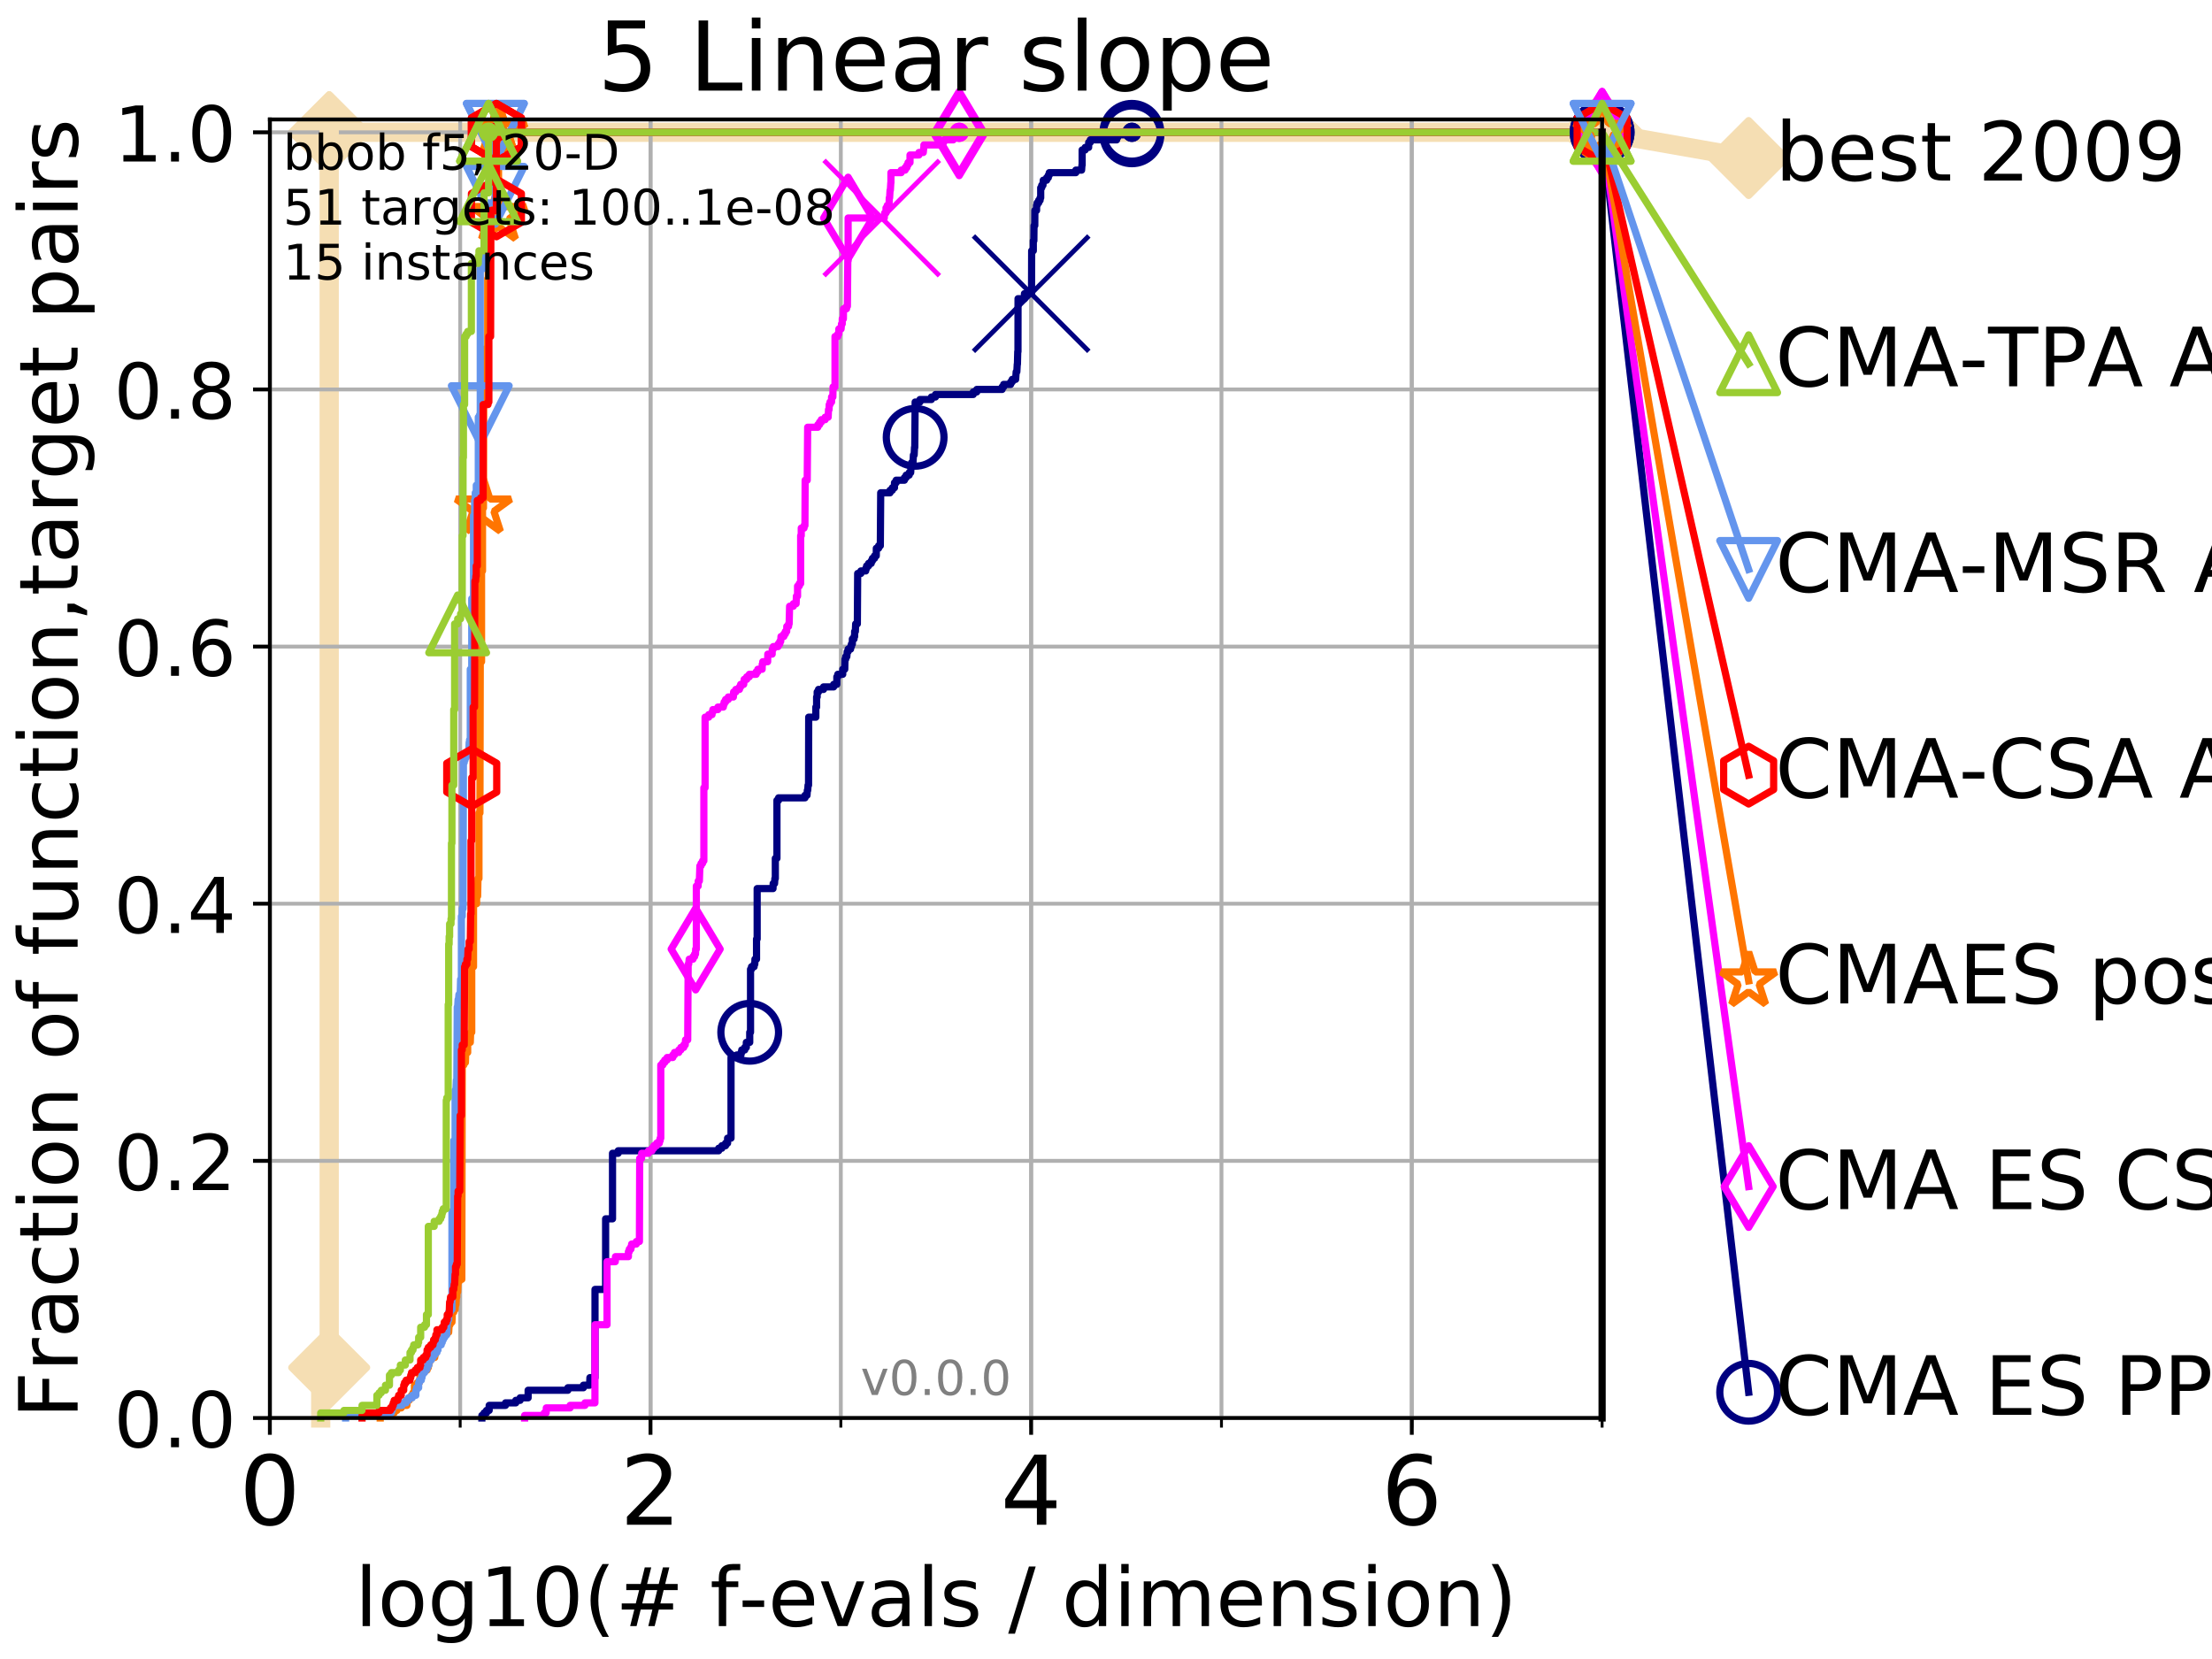 <?xml version="1.0" encoding="utf-8" standalone="no"?>
<!DOCTYPE svg PUBLIC "-//W3C//DTD SVG 1.1//EN"
  "http://www.w3.org/Graphics/SVG/1.1/DTD/svg11.dtd">
<!-- Created with matplotlib (http://matplotlib.org/) -->
<svg height="345pt" version="1.1" viewBox="0 0 460 345" width="460pt" xmlns="http://www.w3.org/2000/svg" xmlns:xlink="http://www.w3.org/1999/xlink">
 <defs>
  <style type="text/css">
*{stroke-linecap:butt;stroke-linejoin:round;}
  </style>
 </defs>
 <g id="figure_1">
  <g id="patch_1">
   <path d="M 0 345.6 
L 460.8 345.6 
L 460.8 0 
L 0 0 
z
" style="fill:#ffffff;"/>
  </g>
  <g id="axes_1">
   <g id="patch_2">
    <path d="M 56.12 294.88 
L 333.168 294.88 
L 333.168 24.84 
L 56.12 24.84 
z
" style="fill:#ffffff;"/>
   </g>
   <g id="line2d_1">
    <path d="M 66.694 294.88 
L 66.694 289.638 
L 67.599 289.638 
L 67.599 284.395 
L 68.459 284.395 
L 68.459 27.514 
L 333.168 27.514 
" style="fill:none;stroke:#f5deb3;stroke-linecap:square;stroke-width:4;"/>
   </g>
   <g id="line2d_2">
    <defs>
     <path d="M -0 7.778 
L 7.778 0 
L 0 -7.778 
L -7.778 -0 
z
" id="mae65400400" style="stroke:#f5deb3;stroke-linejoin:miter;stroke-width:1.5;"/>
    </defs>
    <g>
     <use style="fill:#f5deb3;stroke:#f5deb3;stroke-linejoin:miter;stroke-width:1.5;" x="68.459" xlink:href="#mae65400400" y="284.395"/>
     <use style="fill:#f5deb3;stroke:#f5deb3;stroke-linejoin:miter;stroke-width:1.5;" x="68.459" xlink:href="#mae65400400" y="27.514"/>
     <use style="fill:#f5deb3;stroke:#f5deb3;stroke-linejoin:miter;stroke-width:1.5;" x="68.459" xlink:href="#mae65400400" y="27.514"/>
     <use style="fill:#f5deb3;stroke:#f5deb3;stroke-linejoin:miter;stroke-width:1.5;" x="68.459" xlink:href="#mae65400400" y="27.514"/>
     <use style="fill:#f5deb3;stroke:#f5deb3;stroke-linejoin:miter;stroke-width:1.5;" x="333.168" xlink:href="#mae65400400" y="27.514"/>
    </g>
   </g>
   <g id="line2d_3">
    <path style="fill:none;stroke:#f5deb3;stroke-linecap:square;stroke-width:4;"/>
    <g/>
   </g>
   <g id="line2d_4">
    <path d="M 333.168 27.514 
L 363.643 32.861 
" style="fill:none;stroke:#f5deb3;stroke-linecap:square;stroke-width:4;"/>
    <g>
     <use style="fill:#f5deb3;stroke:#f5deb3;stroke-linejoin:miter;stroke-width:1.5;" x="333.168" xlink:href="#mae65400400" y="27.514"/>
     <use style="fill:#f5deb3;stroke:#f5deb3;stroke-linejoin:miter;stroke-width:1.5;" x="363.643" xlink:href="#mae65400400" y="32.861"/>
    </g>
   </g>
   <g id="matplotlib.axis_1">
    <g id="xtick_1">
     <g id="line2d_5">
      <path clip-path="url(#p57ddddf567)" d="M 56.12 294.88 
L 56.12 24.84 
" style="fill:none;stroke:#b0b0b0;stroke-linecap:square;stroke-width:0.8;"/>
     </g>
     <g id="line2d_6">
      <defs>
       <path d="M 0 0 
L 0 3.5 
" id="mfe04b92ca9" style="stroke:#000000;stroke-width:0.8;"/>
      </defs>
      <g>
       <use style="stroke:#000000;stroke-width:0.8;" x="56.12" xlink:href="#mfe04b92ca9" y="294.88"/>
      </g>
     </g>
     <g id="text_1">
      <!-- 0 -->
      <defs>
       <path d="M 31.781 66.406 
Q 24.172 66.406 20.328 58.906 
Q 16.5 51.422 16.5 36.375 
Q 16.5 21.391 20.328 13.891 
Q 24.172 6.391 31.781 6.391 
Q 39.453 6.391 43.281 13.891 
Q 47.125 21.391 47.125 36.375 
Q 47.125 51.422 43.281 58.906 
Q 39.453 66.406 31.781 66.406 
z
M 31.781 74.219 
Q 44.047 74.219 50.516 64.516 
Q 56.984 54.828 56.984 36.375 
Q 56.984 17.969 50.516 8.266 
Q 44.047 -1.422 31.781 -1.422 
Q 19.531 -1.422 13.062 8.266 
Q 6.594 17.969 6.594 36.375 
Q 6.594 54.828 13.062 64.516 
Q 19.531 74.219 31.781 74.219 
z
" id="DejaVuSans-30"/>
      </defs>
      <g transform="translate(49.758 317.077)scale(0.2 -0.2)">
       <use xlink:href="#DejaVuSans-30"/>
      </g>
     </g>
    </g>
    <g id="xtick_2">
     <g id="line2d_7">
      <path clip-path="url(#p57ddddf567)" d="M 135.277 294.88 
L 135.277 24.84 
" style="fill:none;stroke:#b0b0b0;stroke-linecap:square;stroke-width:0.8;"/>
     </g>
     <g id="line2d_8">
      <g>
       <use style="stroke:#000000;stroke-width:0.8;" x="135.277" xlink:href="#mfe04b92ca9" y="294.88"/>
      </g>
     </g>
     <g id="text_2">
      <!-- 2 -->
      <defs>
       <path d="M 19.188 8.297 
L 53.609 8.297 
L 53.609 0 
L 7.328 0 
L 7.328 8.297 
Q 12.938 14.109 22.625 23.891 
Q 32.328 33.688 34.812 36.531 
Q 39.547 41.844 41.422 45.531 
Q 43.312 49.219 43.312 52.781 
Q 43.312 58.594 39.234 62.25 
Q 35.156 65.922 28.609 65.922 
Q 23.969 65.922 18.812 64.312 
Q 13.672 62.703 7.812 59.422 
L 7.812 69.391 
Q 13.766 71.781 18.938 73 
Q 24.125 74.219 28.422 74.219 
Q 39.75 74.219 46.484 68.547 
Q 53.219 62.891 53.219 53.422 
Q 53.219 48.922 51.531 44.891 
Q 49.859 40.875 45.406 35.406 
Q 44.188 33.984 37.641 27.219 
Q 31.109 20.453 19.188 8.297 
z
" id="DejaVuSans-32"/>
      </defs>
      <g transform="translate(128.914 317.077)scale(0.2 -0.2)">
       <use xlink:href="#DejaVuSans-32"/>
      </g>
     </g>
    </g>
    <g id="xtick_3">
     <g id="line2d_9">
      <path clip-path="url(#p57ddddf567)" d="M 214.433 294.88 
L 214.433 24.84 
" style="fill:none;stroke:#b0b0b0;stroke-linecap:square;stroke-width:0.8;"/>
     </g>
     <g id="line2d_10">
      <g>
       <use style="stroke:#000000;stroke-width:0.8;" x="214.433" xlink:href="#mfe04b92ca9" y="294.88"/>
      </g>
     </g>
     <g id="text_3">
      <!-- 4 -->
      <defs>
       <path d="M 37.797 64.312 
L 12.891 25.391 
L 37.797 25.391 
z
M 35.203 72.906 
L 47.609 72.906 
L 47.609 25.391 
L 58.016 25.391 
L 58.016 17.188 
L 47.609 17.188 
L 47.609 0 
L 37.797 0 
L 37.797 17.188 
L 4.891 17.188 
L 4.891 26.703 
z
" id="DejaVuSans-34"/>
      </defs>
      <g transform="translate(208.071 317.077)scale(0.2 -0.2)">
       <use xlink:href="#DejaVuSans-34"/>
      </g>
     </g>
    </g>
    <g id="xtick_4">
     <g id="line2d_11">
      <path clip-path="url(#p57ddddf567)" d="M 293.59 294.88 
L 293.59 24.84 
" style="fill:none;stroke:#b0b0b0;stroke-linecap:square;stroke-width:0.8;"/>
     </g>
     <g id="line2d_12">
      <g>
       <use style="stroke:#000000;stroke-width:0.8;" x="293.59" xlink:href="#mfe04b92ca9" y="294.88"/>
      </g>
     </g>
     <g id="text_4">
      <!-- 6 -->
      <defs>
       <path d="M 33.016 40.375 
Q 26.375 40.375 22.484 35.828 
Q 18.609 31.297 18.609 23.391 
Q 18.609 15.531 22.484 10.953 
Q 26.375 6.391 33.016 6.391 
Q 39.656 6.391 43.531 10.953 
Q 47.406 15.531 47.406 23.391 
Q 47.406 31.297 43.531 35.828 
Q 39.656 40.375 33.016 40.375 
z
M 52.594 71.297 
L 52.594 62.312 
Q 48.875 64.062 45.094 64.984 
Q 41.312 65.922 37.594 65.922 
Q 27.828 65.922 22.672 59.328 
Q 17.531 52.734 16.797 39.406 
Q 19.672 43.656 24.016 45.922 
Q 28.375 48.188 33.594 48.188 
Q 44.578 48.188 50.953 41.516 
Q 57.328 34.859 57.328 23.391 
Q 57.328 12.156 50.688 5.359 
Q 44.047 -1.422 33.016 -1.422 
Q 20.359 -1.422 13.672 8.266 
Q 6.984 17.969 6.984 36.375 
Q 6.984 53.656 15.188 63.938 
Q 23.391 74.219 37.203 74.219 
Q 40.922 74.219 44.703 73.484 
Q 48.484 72.75 52.594 71.297 
z
" id="DejaVuSans-36"/>
      </defs>
      <g transform="translate(287.227 317.077)scale(0.2 -0.2)">
       <use xlink:href="#DejaVuSans-36"/>
      </g>
     </g>
    </g>
    <g id="xtick_5">
     <g id="line2d_13">
      <path clip-path="url(#p57ddddf567)" d="M 56.12 294.88 
L 56.12 24.84 
" style="fill:none;stroke:#b0b0b0;stroke-linecap:square;stroke-width:0.8;"/>
     </g>
     <g id="line2d_14">
      <defs>
       <path d="M 0 0 
L 0 2 
" id="mb54cb6ae37" style="stroke:#000000;stroke-width:0.6;"/>
      </defs>
      <g>
       <use style="stroke:#000000;stroke-width:0.6;" x="56.12" xlink:href="#mb54cb6ae37" y="294.88"/>
      </g>
     </g>
    </g>
    <g id="xtick_6">
     <g id="line2d_15">
      <path clip-path="url(#p57ddddf567)" d="M 95.698 294.88 
L 95.698 24.84 
" style="fill:none;stroke:#b0b0b0;stroke-linecap:square;stroke-width:0.8;"/>
     </g>
     <g id="line2d_16">
      <g>
       <use style="stroke:#000000;stroke-width:0.6;" x="95.698" xlink:href="#mb54cb6ae37" y="294.88"/>
      </g>
     </g>
    </g>
    <g id="xtick_7">
     <g id="line2d_17">
      <path clip-path="url(#p57ddddf567)" d="M 135.277 294.88 
L 135.277 24.84 
" style="fill:none;stroke:#b0b0b0;stroke-linecap:square;stroke-width:0.8;"/>
     </g>
     <g id="line2d_18">
      <g>
       <use style="stroke:#000000;stroke-width:0.6;" x="135.277" xlink:href="#mb54cb6ae37" y="294.88"/>
      </g>
     </g>
    </g>
    <g id="xtick_8">
     <g id="line2d_19">
      <path clip-path="url(#p57ddddf567)" d="M 174.855 294.88 
L 174.855 24.84 
" style="fill:none;stroke:#b0b0b0;stroke-linecap:square;stroke-width:0.8;"/>
     </g>
     <g id="line2d_20">
      <g>
       <use style="stroke:#000000;stroke-width:0.6;" x="174.855" xlink:href="#mb54cb6ae37" y="294.88"/>
      </g>
     </g>
    </g>
    <g id="xtick_9">
     <g id="line2d_21">
      <path clip-path="url(#p57ddddf567)" d="M 214.433 294.88 
L 214.433 24.84 
" style="fill:none;stroke:#b0b0b0;stroke-linecap:square;stroke-width:0.8;"/>
     </g>
     <g id="line2d_22">
      <g>
       <use style="stroke:#000000;stroke-width:0.6;" x="214.433" xlink:href="#mb54cb6ae37" y="294.88"/>
      </g>
     </g>
    </g>
    <g id="xtick_10">
     <g id="line2d_23">
      <path clip-path="url(#p57ddddf567)" d="M 254.011 294.88 
L 254.011 24.84 
" style="fill:none;stroke:#b0b0b0;stroke-linecap:square;stroke-width:0.8;"/>
     </g>
     <g id="line2d_24">
      <g>
       <use style="stroke:#000000;stroke-width:0.6;" x="254.011" xlink:href="#mb54cb6ae37" y="294.88"/>
      </g>
     </g>
    </g>
    <g id="xtick_11">
     <g id="line2d_25">
      <path clip-path="url(#p57ddddf567)" d="M 293.59 294.88 
L 293.59 24.84 
" style="fill:none;stroke:#b0b0b0;stroke-linecap:square;stroke-width:0.8;"/>
     </g>
     <g id="line2d_26">
      <g>
       <use style="stroke:#000000;stroke-width:0.6;" x="293.59" xlink:href="#mb54cb6ae37" y="294.88"/>
      </g>
     </g>
    </g>
    <g id="xtick_12">
     <g id="line2d_27">
      <path clip-path="url(#p57ddddf567)" d="M 333.168 294.88 
L 333.168 24.84 
" style="fill:none;stroke:#b0b0b0;stroke-linecap:square;stroke-width:0.8;"/>
     </g>
     <g id="line2d_28">
      <g>
       <use style="stroke:#000000;stroke-width:0.6;" x="333.168" xlink:href="#mb54cb6ae37" y="294.88"/>
      </g>
     </g>
    </g>
    <g id="text_5">
     <!-- log10(# f-evals / dimension) -->
     <defs>
      <path d="M 9.422 75.984 
L 18.406 75.984 
L 18.406 0 
L 9.422 0 
z
" id="DejaVuSans-6c"/>
      <path d="M 30.609 48.391 
Q 23.391 48.391 19.188 42.75 
Q 14.984 37.109 14.984 27.297 
Q 14.984 17.484 19.156 11.844 
Q 23.344 6.203 30.609 6.203 
Q 37.797 6.203 41.984 11.859 
Q 46.188 17.531 46.188 27.297 
Q 46.188 37.016 41.984 42.703 
Q 37.797 48.391 30.609 48.391 
z
M 30.609 56 
Q 42.328 56 49.016 48.375 
Q 55.719 40.766 55.719 27.297 
Q 55.719 13.875 49.016 6.219 
Q 42.328 -1.422 30.609 -1.422 
Q 18.844 -1.422 12.172 6.219 
Q 5.516 13.875 5.516 27.297 
Q 5.516 40.766 12.172 48.375 
Q 18.844 56 30.609 56 
z
" id="DejaVuSans-6f"/>
      <path d="M 45.406 27.984 
Q 45.406 37.75 41.375 43.109 
Q 37.359 48.484 30.078 48.484 
Q 22.859 48.484 18.828 43.109 
Q 14.797 37.75 14.797 27.984 
Q 14.797 18.266 18.828 12.891 
Q 22.859 7.516 30.078 7.516 
Q 37.359 7.516 41.375 12.891 
Q 45.406 18.266 45.406 27.984 
z
M 54.391 6.781 
Q 54.391 -7.172 48.188 -13.984 
Q 42 -20.797 29.203 -20.797 
Q 24.469 -20.797 20.266 -20.094 
Q 16.062 -19.391 12.109 -17.922 
L 12.109 -9.188 
Q 16.062 -11.328 19.922 -12.344 
Q 23.781 -13.375 27.781 -13.375 
Q 36.625 -13.375 41.016 -8.766 
Q 45.406 -4.156 45.406 5.172 
L 45.406 9.625 
Q 42.625 4.781 38.281 2.391 
Q 33.938 0 27.875 0 
Q 17.828 0 11.672 7.656 
Q 5.516 15.328 5.516 27.984 
Q 5.516 40.672 11.672 48.328 
Q 17.828 56 27.875 56 
Q 33.938 56 38.281 53.609 
Q 42.625 51.219 45.406 46.391 
L 45.406 54.688 
L 54.391 54.688 
z
" id="DejaVuSans-67"/>
      <path d="M 12.406 8.297 
L 28.516 8.297 
L 28.516 63.922 
L 10.984 60.406 
L 10.984 69.391 
L 28.422 72.906 
L 38.281 72.906 
L 38.281 8.297 
L 54.391 8.297 
L 54.391 0 
L 12.406 0 
z
" id="DejaVuSans-31"/>
      <path d="M 31 75.875 
Q 24.469 64.656 21.281 53.656 
Q 18.109 42.672 18.109 31.391 
Q 18.109 20.125 21.312 9.062 
Q 24.516 -2 31 -13.188 
L 23.188 -13.188 
Q 15.875 -1.703 12.234 9.375 
Q 8.594 20.453 8.594 31.391 
Q 8.594 42.281 12.203 53.312 
Q 15.828 64.359 23.188 75.875 
z
" id="DejaVuSans-28"/>
      <path d="M 51.125 44 
L 36.922 44 
L 32.812 27.688 
L 47.125 27.688 
z
M 43.797 71.781 
L 38.719 51.516 
L 52.984 51.516 
L 58.109 71.781 
L 65.922 71.781 
L 60.891 51.516 
L 76.125 51.516 
L 76.125 44 
L 58.984 44 
L 54.984 27.688 
L 70.516 27.688 
L 70.516 20.219 
L 53.078 20.219 
L 48 0 
L 40.188 0 
L 45.219 20.219 
L 30.906 20.219 
L 25.875 0 
L 18.016 0 
L 23.094 20.219 
L 7.719 20.219 
L 7.719 27.688 
L 24.906 27.688 
L 29 44 
L 13.281 44 
L 13.281 51.516 
L 30.906 51.516 
L 35.891 71.781 
z
" id="DejaVuSans-23"/>
      <path id="DejaVuSans-20"/>
      <path d="M 37.109 75.984 
L 37.109 68.5 
L 28.516 68.5 
Q 23.688 68.5 21.797 66.547 
Q 19.922 64.594 19.922 59.516 
L 19.922 54.688 
L 34.719 54.688 
L 34.719 47.703 
L 19.922 47.703 
L 19.922 0 
L 10.891 0 
L 10.891 47.703 
L 2.297 47.703 
L 2.297 54.688 
L 10.891 54.688 
L 10.891 58.5 
Q 10.891 67.625 15.141 71.797 
Q 19.391 75.984 28.609 75.984 
z
" id="DejaVuSans-66"/>
      <path d="M 4.891 31.391 
L 31.203 31.391 
L 31.203 23.391 
L 4.891 23.391 
z
" id="DejaVuSans-2d"/>
      <path d="M 56.203 29.594 
L 56.203 25.203 
L 14.891 25.203 
Q 15.484 15.922 20.484 11.062 
Q 25.484 6.203 34.422 6.203 
Q 39.594 6.203 44.453 7.469 
Q 49.312 8.734 54.109 11.281 
L 54.109 2.781 
Q 49.266 0.734 44.188 -0.344 
Q 39.109 -1.422 33.891 -1.422 
Q 20.797 -1.422 13.156 6.188 
Q 5.516 13.812 5.516 26.812 
Q 5.516 40.234 12.766 48.109 
Q 20.016 56 32.328 56 
Q 43.359 56 49.781 48.891 
Q 56.203 41.797 56.203 29.594 
z
M 47.219 32.234 
Q 47.125 39.594 43.094 43.984 
Q 39.062 48.391 32.422 48.391 
Q 24.906 48.391 20.391 44.141 
Q 15.875 39.891 15.188 32.172 
z
" id="DejaVuSans-65"/>
      <path d="M 2.984 54.688 
L 12.5 54.688 
L 29.594 8.797 
L 46.688 54.688 
L 56.203 54.688 
L 35.688 0 
L 23.484 0 
z
" id="DejaVuSans-76"/>
      <path d="M 34.281 27.484 
Q 23.391 27.484 19.188 25 
Q 14.984 22.516 14.984 16.5 
Q 14.984 11.719 18.141 8.906 
Q 21.297 6.109 26.703 6.109 
Q 34.188 6.109 38.703 11.406 
Q 43.219 16.703 43.219 25.484 
L 43.219 27.484 
z
M 52.203 31.203 
L 52.203 0 
L 43.219 0 
L 43.219 8.297 
Q 40.141 3.328 35.547 0.953 
Q 30.953 -1.422 24.312 -1.422 
Q 15.922 -1.422 10.953 3.297 
Q 6 8.016 6 15.922 
Q 6 25.141 12.172 29.828 
Q 18.359 34.516 30.609 34.516 
L 43.219 34.516 
L 43.219 35.406 
Q 43.219 41.609 39.141 45 
Q 35.062 48.391 27.688 48.391 
Q 23 48.391 18.547 47.266 
Q 14.109 46.141 10.016 43.891 
L 10.016 52.203 
Q 14.938 54.109 19.578 55.047 
Q 24.219 56 28.609 56 
Q 40.484 56 46.344 49.844 
Q 52.203 43.703 52.203 31.203 
z
" id="DejaVuSans-61"/>
      <path d="M 44.281 53.078 
L 44.281 44.578 
Q 40.484 46.531 36.375 47.5 
Q 32.281 48.484 27.875 48.484 
Q 21.188 48.484 17.844 46.438 
Q 14.5 44.391 14.5 40.281 
Q 14.5 37.156 16.891 35.375 
Q 19.281 33.594 26.516 31.984 
L 29.594 31.297 
Q 39.156 29.25 43.188 25.516 
Q 47.219 21.781 47.219 15.094 
Q 47.219 7.469 41.188 3.016 
Q 35.156 -1.422 24.609 -1.422 
Q 20.219 -1.422 15.453 -0.562 
Q 10.688 0.297 5.422 2 
L 5.422 11.281 
Q 10.406 8.688 15.234 7.391 
Q 20.062 6.109 24.812 6.109 
Q 31.156 6.109 34.562 8.281 
Q 37.984 10.453 37.984 14.406 
Q 37.984 18.062 35.516 20.016 
Q 33.062 21.969 24.703 23.781 
L 21.578 24.516 
Q 13.234 26.266 9.516 29.906 
Q 5.812 33.547 5.812 39.891 
Q 5.812 47.609 11.281 51.797 
Q 16.75 56 26.812 56 
Q 31.781 56 36.172 55.266 
Q 40.578 54.547 44.281 53.078 
z
" id="DejaVuSans-73"/>
      <path d="M 25.391 72.906 
L 33.688 72.906 
L 8.297 -9.281 
L 0 -9.281 
z
" id="DejaVuSans-2f"/>
      <path d="M 45.406 46.391 
L 45.406 75.984 
L 54.391 75.984 
L 54.391 0 
L 45.406 0 
L 45.406 8.203 
Q 42.578 3.328 38.25 0.953 
Q 33.938 -1.422 27.875 -1.422 
Q 17.969 -1.422 11.734 6.484 
Q 5.516 14.406 5.516 27.297 
Q 5.516 40.188 11.734 48.094 
Q 17.969 56 27.875 56 
Q 33.938 56 38.25 53.625 
Q 42.578 51.266 45.406 46.391 
z
M 14.797 27.297 
Q 14.797 17.391 18.875 11.75 
Q 22.953 6.109 30.078 6.109 
Q 37.203 6.109 41.297 11.75 
Q 45.406 17.391 45.406 27.297 
Q 45.406 37.203 41.297 42.844 
Q 37.203 48.484 30.078 48.484 
Q 22.953 48.484 18.875 42.844 
Q 14.797 37.203 14.797 27.297 
z
" id="DejaVuSans-64"/>
      <path d="M 9.422 54.688 
L 18.406 54.688 
L 18.406 0 
L 9.422 0 
z
M 9.422 75.984 
L 18.406 75.984 
L 18.406 64.594 
L 9.422 64.594 
z
" id="DejaVuSans-69"/>
      <path d="M 52 44.188 
Q 55.375 50.25 60.062 53.125 
Q 64.75 56 71.094 56 
Q 79.641 56 84.281 50.016 
Q 88.922 44.047 88.922 33.016 
L 88.922 0 
L 79.891 0 
L 79.891 32.719 
Q 79.891 40.578 77.094 44.375 
Q 74.312 48.188 68.609 48.188 
Q 61.625 48.188 57.562 43.547 
Q 53.516 38.922 53.516 30.906 
L 53.516 0 
L 44.484 0 
L 44.484 32.719 
Q 44.484 40.625 41.703 44.406 
Q 38.922 48.188 33.109 48.188 
Q 26.219 48.188 22.156 43.531 
Q 18.109 38.875 18.109 30.906 
L 18.109 0 
L 9.078 0 
L 9.078 54.688 
L 18.109 54.688 
L 18.109 46.188 
Q 21.188 51.219 25.484 53.609 
Q 29.781 56 35.688 56 
Q 41.656 56 45.828 52.969 
Q 50 49.953 52 44.188 
z
" id="DejaVuSans-6d"/>
      <path d="M 54.891 33.016 
L 54.891 0 
L 45.906 0 
L 45.906 32.719 
Q 45.906 40.484 42.875 44.328 
Q 39.844 48.188 33.797 48.188 
Q 26.516 48.188 22.312 43.547 
Q 18.109 38.922 18.109 30.906 
L 18.109 0 
L 9.078 0 
L 9.078 54.688 
L 18.109 54.688 
L 18.109 46.188 
Q 21.344 51.125 25.703 53.562 
Q 30.078 56 35.797 56 
Q 45.219 56 50.047 50.172 
Q 54.891 44.344 54.891 33.016 
z
" id="DejaVuSans-6e"/>
      <path d="M 8.016 75.875 
L 15.828 75.875 
Q 23.141 64.359 26.781 53.312 
Q 30.422 42.281 30.422 31.391 
Q 30.422 20.453 26.781 9.375 
Q 23.141 -1.703 15.828 -13.188 
L 8.016 -13.188 
Q 14.5 -2 17.703 9.062 
Q 20.906 20.125 20.906 31.391 
Q 20.906 42.672 17.703 53.656 
Q 14.5 64.656 8.016 75.875 
z
" id="DejaVuSans-29"/>
     </defs>
     <g transform="translate(73.803 338.154)scale(0.17 -0.17)">
      <use xlink:href="#DejaVuSans-6c"/>
      <use x="27.783" xlink:href="#DejaVuSans-6f"/>
      <use x="88.965" xlink:href="#DejaVuSans-67"/>
      <use x="152.441" xlink:href="#DejaVuSans-31"/>
      <use x="216.064" xlink:href="#DejaVuSans-30"/>
      <use x="279.688" xlink:href="#DejaVuSans-28"/>
      <use x="318.701" xlink:href="#DejaVuSans-23"/>
      <use x="402.49" xlink:href="#DejaVuSans-20"/>
      <use x="434.277" xlink:href="#DejaVuSans-66"/>
      <use x="469.404" xlink:href="#DejaVuSans-2d"/>
      <use x="505.488" xlink:href="#DejaVuSans-65"/>
      <use x="567.012" xlink:href="#DejaVuSans-76"/>
      <use x="626.191" xlink:href="#DejaVuSans-61"/>
      <use x="687.471" xlink:href="#DejaVuSans-6c"/>
      <use x="715.254" xlink:href="#DejaVuSans-73"/>
      <use x="767.354" xlink:href="#DejaVuSans-20"/>
      <use x="799.141" xlink:href="#DejaVuSans-2f"/>
      <use x="832.832" xlink:href="#DejaVuSans-20"/>
      <use x="864.619" xlink:href="#DejaVuSans-64"/>
      <use x="928.096" xlink:href="#DejaVuSans-69"/>
      <use x="955.879" xlink:href="#DejaVuSans-6d"/>
      <use x="1053.291" xlink:href="#DejaVuSans-65"/>
      <use x="1114.814" xlink:href="#DejaVuSans-6e"/>
      <use x="1178.193" xlink:href="#DejaVuSans-73"/>
      <use x="1230.293" xlink:href="#DejaVuSans-69"/>
      <use x="1258.076" xlink:href="#DejaVuSans-6f"/>
      <use x="1319.258" xlink:href="#DejaVuSans-6e"/>
      <use x="1382.637" xlink:href="#DejaVuSans-29"/>
     </g>
    </g>
   </g>
   <g id="matplotlib.axis_2">
    <g id="ytick_1">
     <g id="line2d_29">
      <path clip-path="url(#p57ddddf567)" d="M 56.12 294.88 
L 333.168 294.88 
" style="fill:none;stroke:#b0b0b0;stroke-linecap:square;stroke-width:0.8;"/>
     </g>
     <g id="line2d_30">
      <defs>
       <path d="M 0 0 
L -3.5 0 
" id="m11109c78a5" style="stroke:#000000;stroke-width:0.8;"/>
      </defs>
      <g>
       <use style="stroke:#000000;stroke-width:0.8;" x="56.12" xlink:href="#m11109c78a5" y="294.88"/>
      </g>
     </g>
     <g id="text_6">
      <!-- 0.0 -->
      <defs>
       <path d="M 10.688 12.406 
L 21 12.406 
L 21 0 
L 10.688 0 
z
" id="DejaVuSans-2e"/>
      </defs>
      <g transform="translate(23.675 300.959)scale(0.16 -0.16)">
       <use xlink:href="#DejaVuSans-30"/>
       <use x="63.623" xlink:href="#DejaVuSans-2e"/>
       <use x="95.41" xlink:href="#DejaVuSans-30"/>
      </g>
     </g>
    </g>
    <g id="ytick_2">
     <g id="line2d_31">
      <path clip-path="url(#p57ddddf567)" d="M 56.12 241.407 
L 333.168 241.407 
" style="fill:none;stroke:#b0b0b0;stroke-linecap:square;stroke-width:0.8;"/>
     </g>
     <g id="line2d_32">
      <g>
       <use style="stroke:#000000;stroke-width:0.8;" x="56.12" xlink:href="#m11109c78a5" y="241.407"/>
      </g>
     </g>
     <g id="text_7">
      <!-- 0.2 -->
      <g transform="translate(23.675 247.485)scale(0.16 -0.16)">
       <use xlink:href="#DejaVuSans-30"/>
       <use x="63.623" xlink:href="#DejaVuSans-2e"/>
       <use x="95.41" xlink:href="#DejaVuSans-32"/>
      </g>
     </g>
    </g>
    <g id="ytick_3">
     <g id="line2d_33">
      <path clip-path="url(#p57ddddf567)" d="M 56.12 187.933 
L 333.168 187.933 
" style="fill:none;stroke:#b0b0b0;stroke-linecap:square;stroke-width:0.8;"/>
     </g>
     <g id="line2d_34">
      <g>
       <use style="stroke:#000000;stroke-width:0.8;" x="56.12" xlink:href="#m11109c78a5" y="187.933"/>
      </g>
     </g>
     <g id="text_8">
      <!-- 0.4 -->
      <g transform="translate(23.675 194.012)scale(0.16 -0.16)">
       <use xlink:href="#DejaVuSans-30"/>
       <use x="63.623" xlink:href="#DejaVuSans-2e"/>
       <use x="95.41" xlink:href="#DejaVuSans-34"/>
      </g>
     </g>
    </g>
    <g id="ytick_4">
     <g id="line2d_35">
      <path clip-path="url(#p57ddddf567)" d="M 56.12 134.46 
L 333.168 134.46 
" style="fill:none;stroke:#b0b0b0;stroke-linecap:square;stroke-width:0.8;"/>
     </g>
     <g id="line2d_36">
      <g>
       <use style="stroke:#000000;stroke-width:0.8;" x="56.12" xlink:href="#m11109c78a5" y="134.46"/>
      </g>
     </g>
     <g id="text_9">
      <!-- 0.6 -->
      <g transform="translate(23.675 140.539)scale(0.16 -0.16)">
       <use xlink:href="#DejaVuSans-30"/>
       <use x="63.623" xlink:href="#DejaVuSans-2e"/>
       <use x="95.41" xlink:href="#DejaVuSans-36"/>
      </g>
     </g>
    </g>
    <g id="ytick_5">
     <g id="line2d_37">
      <path clip-path="url(#p57ddddf567)" d="M 56.12 80.987 
L 333.168 80.987 
" style="fill:none;stroke:#b0b0b0;stroke-linecap:square;stroke-width:0.8;"/>
     </g>
     <g id="line2d_38">
      <g>
       <use style="stroke:#000000;stroke-width:0.8;" x="56.12" xlink:href="#m11109c78a5" y="80.987"/>
      </g>
     </g>
     <g id="text_10">
      <!-- 0.8 -->
      <defs>
       <path d="M 31.781 34.625 
Q 24.75 34.625 20.719 30.859 
Q 16.703 27.094 16.703 20.516 
Q 16.703 13.922 20.719 10.156 
Q 24.75 6.391 31.781 6.391 
Q 38.812 6.391 42.859 10.172 
Q 46.922 13.969 46.922 20.516 
Q 46.922 27.094 42.891 30.859 
Q 38.875 34.625 31.781 34.625 
z
M 21.922 38.812 
Q 15.578 40.375 12.031 44.719 
Q 8.5 49.078 8.5 55.328 
Q 8.5 64.062 14.719 69.141 
Q 20.953 74.219 31.781 74.219 
Q 42.672 74.219 48.875 69.141 
Q 55.078 64.062 55.078 55.328 
Q 55.078 49.078 51.531 44.719 
Q 48 40.375 41.703 38.812 
Q 48.828 37.156 52.797 32.312 
Q 56.781 27.484 56.781 20.516 
Q 56.781 9.906 50.312 4.234 
Q 43.844 -1.422 31.781 -1.422 
Q 19.734 -1.422 13.25 4.234 
Q 6.781 9.906 6.781 20.516 
Q 6.781 27.484 10.781 32.312 
Q 14.797 37.156 21.922 38.812 
z
M 18.312 54.391 
Q 18.312 48.734 21.844 45.562 
Q 25.391 42.391 31.781 42.391 
Q 38.141 42.391 41.719 45.562 
Q 45.312 48.734 45.312 54.391 
Q 45.312 60.062 41.719 63.234 
Q 38.141 66.406 31.781 66.406 
Q 25.391 66.406 21.844 63.234 
Q 18.312 60.062 18.312 54.391 
z
" id="DejaVuSans-38"/>
      </defs>
      <g transform="translate(23.675 87.066)scale(0.16 -0.16)">
       <use xlink:href="#DejaVuSans-30"/>
       <use x="63.623" xlink:href="#DejaVuSans-2e"/>
       <use x="95.41" xlink:href="#DejaVuSans-38"/>
      </g>
     </g>
    </g>
    <g id="ytick_6">
     <g id="line2d_39">
      <path clip-path="url(#p57ddddf567)" d="M 56.12 27.514 
L 333.168 27.514 
" style="fill:none;stroke:#b0b0b0;stroke-linecap:square;stroke-width:0.8;"/>
     </g>
     <g id="line2d_40">
      <g>
       <use style="stroke:#000000;stroke-width:0.8;" x="56.12" xlink:href="#m11109c78a5" y="27.514"/>
      </g>
     </g>
     <g id="text_11">
      <!-- 1.0 -->
      <g transform="translate(23.675 33.592)scale(0.16 -0.16)">
       <use xlink:href="#DejaVuSans-31"/>
       <use x="63.623" xlink:href="#DejaVuSans-2e"/>
       <use x="95.41" xlink:href="#DejaVuSans-30"/>
      </g>
     </g>
    </g>
    <g id="text_12">
     <!-- Fraction of function,target pairs -->
     <defs>
      <path d="M 9.812 72.906 
L 51.703 72.906 
L 51.703 64.594 
L 19.672 64.594 
L 19.672 43.109 
L 48.578 43.109 
L 48.578 34.812 
L 19.672 34.812 
L 19.672 0 
L 9.812 0 
z
" id="DejaVuSans-46"/>
      <path d="M 41.109 46.297 
Q 39.594 47.172 37.812 47.578 
Q 36.031 48 33.891 48 
Q 26.266 48 22.188 43.047 
Q 18.109 38.094 18.109 28.812 
L 18.109 0 
L 9.078 0 
L 9.078 54.688 
L 18.109 54.688 
L 18.109 46.188 
Q 20.953 51.172 25.484 53.578 
Q 30.031 56 36.531 56 
Q 37.453 56 38.578 55.875 
Q 39.703 55.766 41.062 55.516 
z
" id="DejaVuSans-72"/>
      <path d="M 48.781 52.594 
L 48.781 44.188 
Q 44.969 46.297 41.141 47.344 
Q 37.312 48.391 33.406 48.391 
Q 24.656 48.391 19.812 42.844 
Q 14.984 37.312 14.984 27.297 
Q 14.984 17.281 19.812 11.734 
Q 24.656 6.203 33.406 6.203 
Q 37.312 6.203 41.141 7.25 
Q 44.969 8.297 48.781 10.406 
L 48.781 2.094 
Q 45.016 0.344 40.984 -0.531 
Q 36.969 -1.422 32.422 -1.422 
Q 20.062 -1.422 12.781 6.344 
Q 5.516 14.109 5.516 27.297 
Q 5.516 40.672 12.859 48.328 
Q 20.219 56 33.016 56 
Q 37.156 56 41.109 55.141 
Q 45.062 54.297 48.781 52.594 
z
" id="DejaVuSans-63"/>
      <path d="M 18.312 70.219 
L 18.312 54.688 
L 36.812 54.688 
L 36.812 47.703 
L 18.312 47.703 
L 18.312 18.016 
Q 18.312 11.328 20.141 9.422 
Q 21.969 7.516 27.594 7.516 
L 36.812 7.516 
L 36.812 0 
L 27.594 0 
Q 17.188 0 13.234 3.875 
Q 9.281 7.766 9.281 18.016 
L 9.281 47.703 
L 2.688 47.703 
L 2.688 54.688 
L 9.281 54.688 
L 9.281 70.219 
z
" id="DejaVuSans-74"/>
      <path d="M 8.5 21.578 
L 8.5 54.688 
L 17.484 54.688 
L 17.484 21.922 
Q 17.484 14.156 20.5 10.266 
Q 23.531 6.391 29.594 6.391 
Q 36.859 6.391 41.078 11.031 
Q 45.312 15.672 45.312 23.688 
L 45.312 54.688 
L 54.297 54.688 
L 54.297 0 
L 45.312 0 
L 45.312 8.406 
Q 42.047 3.422 37.719 1 
Q 33.406 -1.422 27.688 -1.422 
Q 18.266 -1.422 13.375 4.438 
Q 8.5 10.297 8.5 21.578 
z
M 31.109 56 
z
" id="DejaVuSans-75"/>
      <path d="M 11.719 12.406 
L 22.016 12.406 
L 22.016 4 
L 14.016 -11.625 
L 7.719 -11.625 
L 11.719 4 
z
" id="DejaVuSans-2c"/>
      <path d="M 18.109 8.203 
L 18.109 -20.797 
L 9.078 -20.797 
L 9.078 54.688 
L 18.109 54.688 
L 18.109 46.391 
Q 20.953 51.266 25.266 53.625 
Q 29.594 56 35.594 56 
Q 45.562 56 51.781 48.094 
Q 58.016 40.188 58.016 27.297 
Q 58.016 14.406 51.781 6.484 
Q 45.562 -1.422 35.594 -1.422 
Q 29.594 -1.422 25.266 0.953 
Q 20.953 3.328 18.109 8.203 
z
M 48.688 27.297 
Q 48.688 37.203 44.609 42.844 
Q 40.531 48.484 33.406 48.484 
Q 26.266 48.484 22.188 42.844 
Q 18.109 37.203 18.109 27.297 
Q 18.109 17.391 22.188 11.75 
Q 26.266 6.109 33.406 6.109 
Q 40.531 6.109 44.609 11.75 
Q 48.688 17.391 48.688 27.297 
z
" id="DejaVuSans-70"/>
     </defs>
     <g transform="translate(16.14 294.999)rotate(-90)scale(0.17 -0.17)">
      <use xlink:href="#DejaVuSans-46"/>
      <use x="57.41" xlink:href="#DejaVuSans-72"/>
      <use x="98.523" xlink:href="#DejaVuSans-61"/>
      <use x="159.803" xlink:href="#DejaVuSans-63"/>
      <use x="214.783" xlink:href="#DejaVuSans-74"/>
      <use x="253.992" xlink:href="#DejaVuSans-69"/>
      <use x="281.775" xlink:href="#DejaVuSans-6f"/>
      <use x="342.957" xlink:href="#DejaVuSans-6e"/>
      <use x="406.336" xlink:href="#DejaVuSans-20"/>
      <use x="438.123" xlink:href="#DejaVuSans-6f"/>
      <use x="499.305" xlink:href="#DejaVuSans-66"/>
      <use x="534.51" xlink:href="#DejaVuSans-20"/>
      <use x="566.297" xlink:href="#DejaVuSans-66"/>
      <use x="601.502" xlink:href="#DejaVuSans-75"/>
      <use x="664.881" xlink:href="#DejaVuSans-6e"/>
      <use x="728.26" xlink:href="#DejaVuSans-63"/>
      <use x="783.24" xlink:href="#DejaVuSans-74"/>
      <use x="822.449" xlink:href="#DejaVuSans-69"/>
      <use x="850.232" xlink:href="#DejaVuSans-6f"/>
      <use x="911.414" xlink:href="#DejaVuSans-6e"/>
      <use x="974.793" xlink:href="#DejaVuSans-2c"/>
      <use x="1006.58" xlink:href="#DejaVuSans-74"/>
      <use x="1045.789" xlink:href="#DejaVuSans-61"/>
      <use x="1107.068" xlink:href="#DejaVuSans-72"/>
      <use x="1148.166" xlink:href="#DejaVuSans-67"/>
      <use x="1211.643" xlink:href="#DejaVuSans-65"/>
      <use x="1273.166" xlink:href="#DejaVuSans-74"/>
      <use x="1312.375" xlink:href="#DejaVuSans-20"/>
      <use x="1344.162" xlink:href="#DejaVuSans-70"/>
      <use x="1407.639" xlink:href="#DejaVuSans-61"/>
      <use x="1468.918" xlink:href="#DejaVuSans-69"/>
      <use x="1496.701" xlink:href="#DejaVuSans-72"/>
      <use x="1537.814" xlink:href="#DejaVuSans-73"/>
     </g>
    </g>
   </g>
   <g id="line2d_41">
    <defs>
     <path d="M 0 1.5 
C 0.398 1.5 0.779 1.342 1.061 1.061 
C 1.342 0.779 1.5 0.398 1.5 0 
C 1.5 -0.398 1.342 -0.779 1.061 -1.061 
C 0.779 -1.342 0.398 -1.5 0 -1.5 
C -0.398 -1.5 -0.779 -1.342 -1.061 -1.061 
C -1.342 -0.779 -1.5 -0.398 -1.5 0 
C -1.5 0.398 -1.342 0.779 -1.061 1.061 
C -0.779 1.342 -0.398 1.5 0 1.5 
z
" id="m2c05c19885" style="stroke:#f5deb3;"/>
    </defs>
    <g>
     <use style="fill:#f5deb3;stroke:#f5deb3;" x="68.459" xlink:href="#m2c05c19885" y="27.514"/>
     <use style="fill:#f5deb3;stroke:#f5deb3;" x="68.459" xlink:href="#m2c05c19885" y="27.514"/>
    </g>
   </g>
   <g id="line2d_42">
    <defs>
     <path d="M 0 1.5 
C 0.398 1.5 0.779 1.342 1.061 1.061 
C 1.342 0.779 1.5 0.398 1.5 0 
C 1.5 -0.398 1.342 -0.779 1.061 -1.061 
C 0.779 -1.342 0.398 -1.5 0 -1.5 
C -0.398 -1.5 -0.779 -1.342 -1.061 -1.061 
C -1.342 -0.779 -1.5 -0.398 -1.5 0 
C -1.5 0.398 -1.342 0.779 -1.061 1.061 
C -0.779 1.342 -0.398 1.5 0 1.5 
z
" id="m66d0848120" style="stroke:#000080;"/>
    </defs>
    <g>
     <use style="fill:#000080;stroke:#000080;" x="235.384" xlink:href="#m66d0848120" y="27.514"/>
     <use style="fill:#000080;stroke:#000080;" x="235.384" xlink:href="#m66d0848120" y="27.514"/>
    </g>
   </g>
   <g id="line2d_43">
    <path d="M 100.208 294.88 
L 100.208 294.356 
L 100.665 294.356 
L 100.665 293.832 
L 101.172 293.832 
L 101.172 293.307 
L 101.726 293.307 
L 101.726 292.259 
L 105.12 292.259 
L 105.12 291.735 
L 107.265 291.735 
L 107.265 291.21 
L 108.162 291.21 
L 108.162 290.686 
L 109.827 290.686 
L 109.827 289.113 
L 118.094 289.113 
L 118.094 288.589 
L 121.321 288.589 
L 121.321 288.065 
L 122.607 288.065 
L 122.679 286.492 
L 123.736 286.492 
L 123.736 268.143 
L 125.943 268.143 
L 125.943 253.464 
L 127.376 253.464 
L 127.376 239.834 
L 128.559 239.834 
L 128.559 239.31 
L 149.454 239.31 
L 149.454 238.785 
L 150.116 238.785 
L 150.116 238.261 
L 150.885 238.261 
L 150.885 237.737 
L 151.306 237.737 
L 151.306 236.689 
L 152.021 236.689 
L 152.021 219.913 
L 153.197 219.913 
L 153.197 219.388 
L 154.091 219.388 
L 154.091 218.864 
L 154.252 218.864 
L 154.252 218.34 
L 154.876 218.34 
L 154.876 217.816 
L 155.205 217.816 
L 155.205 216.767 
L 155.91 216.767 
L 155.91 214.67 
L 156.077 214.67 
L 156.077 201.564 
L 156.279 201.564 
L 156.279 201.04 
L 156.817 201.04 
L 156.817 200.515 
L 156.964 200.515 
L 156.998 199.467 
L 157.325 199.467 
L 157.325 195.273 
L 157.458 195.273 
L 157.458 184.788 
L 160.755 184.788 
L 160.784 183.739 
L 161.074 183.739 
L 161.141 182.691 
L 161.234 182.691 
L 161.234 178.497 
L 161.571 178.497 
L 161.571 166.439 
L 161.91 166.439 
L 161.91 165.915 
L 167.403 165.915 
L 167.403 165.391 
L 167.823 165.391 
L 167.893 164.342 
L 167.974 164.342 
L 168.039 163.294 
L 168.142 163.294 
L 168.175 149.139 
L 169.658 149.139 
L 169.658 147.042 
L 169.82 147.042 
L 169.82 144.945 
L 169.936 144.945 
L 169.936 143.897 
L 170.214 143.897 
L 170.214 143.372 
L 171.256 143.372 
L 171.256 142.848 
L 173.361 142.848 
L 173.361 142.324 
L 174.026 142.324 
L 174.026 140.751 
L 174.226 140.751 
L 174.226 140.227 
L 175.252 140.227 
L 175.252 139.178 
L 175.671 139.178 
L 175.717 137.081 
L 175.866 137.081 
L 175.866 136.557 
L 176.1 136.557 
L 176.186 135.509 
L 176.371 135.509 
L 176.371 134.984 
L 176.886 134.984 
L 176.886 134.46 
L 177.053 134.46 
L 177.053 133.936 
L 177.253 133.936 
L 177.253 132.887 
L 177.599 132.887 
L 177.599 132.363 
L 177.729 132.363 
L 177.729 131.315 
L 177.878 131.315 
L 177.941 129.742 
L 178.292 129.742 
L 178.359 119.257 
L 179.026 119.257 
L 179.026 118.733 
L 180.03 118.733 
L 180.03 118.209 
L 180.216 118.209 
L 180.216 117.684 
L 180.627 117.684 
L 180.627 117.16 
L 181.176 117.16 
L 181.176 116.636 
L 181.429 116.636 
L 181.429 116.112 
L 181.864 116.112 
L 181.864 115.587 
L 182.225 115.587 
L 182.239 114.015 
L 182.711 114.015 
L 182.711 113.49 
L 183.069 113.49 
L 183.148 102.481 
L 185.086 102.481 
L 185.086 101.957 
L 185.564 101.957 
L 185.564 101.433 
L 186.015 101.433 
L 186.015 100.384 
L 186.364 100.384 
L 186.364 99.86 
L 188.078 99.86 
L 188.078 99.336 
L 188.439 99.336 
L 188.439 98.811 
L 189.067 98.811 
L 189.067 98.287 
L 189.382 98.287 
L 189.472 96.714 
L 189.591 96.714 
L 189.591 96.19 
L 189.862 96.19 
L 189.949 94.617 
L 190.105 94.617 
L 190.178 93.045 
L 190.234 93.045 
L 190.311 83.608 
L 191.309 83.608 
L 191.309 83.084 
L 193.696 83.084 
L 193.696 82.56 
L 194.538 82.56 
L 194.538 82.035 
L 202.396 82.035 
L 202.396 81.511 
L 203.124 81.511 
L 203.124 80.987 
L 208.396 80.987 
L 208.396 80.463 
L 208.72 80.463 
L 208.72 79.938 
L 210.175 79.938 
L 210.175 79.414 
L 210.503 79.414 
L 210.503 78.89 
L 211.211 78.89 
L 211.321 77.317 
L 211.459 77.317 
L 211.545 75.744 
L 211.58 75.744 
L 211.647 73.123 
L 211.694 73.123 
L 211.708 62.114 
L 213.04 62.114 
L 213.04 61.066 
L 214.516 61.066 
L 214.541 52.153 
L 214.883 52.153 
L 214.883 50.056 
L 215 50.056 
L 215.031 46.911 
L 215.19 46.911 
L 215.209 43.765 
L 215.561 43.765 
L 215.561 42.717 
L 215.678 42.717 
L 215.678 42.193 
L 215.998 42.193 
L 215.998 41.668 
L 216.29 41.668 
L 216.29 41.144 
L 216.421 41.144 
L 216.421 39.047 
L 216.634 39.047 
L 216.634 38.523 
L 216.89 38.523 
L 216.954 37.474 
L 217.659 37.474 
L 217.659 36.95 
L 218.003 36.95 
L 218.003 36.426 
L 218.206 36.426 
L 218.206 35.902 
L 223.727 35.902 
L 223.727 35.377 
L 224.925 35.377 
L 224.999 34.329 
L 225.039 34.329 
L 225.039 31.183 
L 225.665 31.183 
L 225.665 30.659 
L 226.391 30.659 
L 226.397 29.611 
L 226.732 29.611 
L 226.732 29.086 
L 232.211 29.086 
L 232.211 28.562 
L 232.451 28.562 
L 232.451 28.038 
L 235.384 28.038 
L 235.384 27.514 
L 333.168 27.514 
L 333.168 27.514 
" style="fill:none;stroke:#000080;stroke-linecap:square;stroke-width:1.5;"/>
   </g>
   <g id="line2d_44">
    <defs>
     <path d="M 0 6 
C 1.591 6 3.117 5.368 4.243 4.243 
C 5.368 3.117 6 1.591 6 0 
C 6 -1.591 5.368 -3.117 4.243 -4.243 
C 3.117 -5.368 1.591 -6 0 -6 
C -1.591 -6 -3.117 -5.368 -4.243 -4.243 
C -5.368 -3.117 -6 -1.591 -6 0 
C -6 1.591 -5.368 3.117 -4.243 4.243 
C -3.117 5.368 -1.591 6 0 6 
z
" id="m225ac40042" style="stroke:#000080;stroke-width:1.5;"/>
    </defs>
    <g>
     <use style="fill:none;stroke:#000080;stroke-width:1.5;" x="155.91" xlink:href="#m225ac40042" y="214.67"/>
     <use style="fill:none;stroke:#000080;stroke-width:1.5;" x="190.311" xlink:href="#m225ac40042" y="90.948"/>
     <use style="fill:none;stroke:#000080;stroke-width:1.5;" x="235.384" xlink:href="#m225ac40042" y="28.038"/>
     <use style="fill:none;stroke:#000080;stroke-width:1.5;" x="235.384" xlink:href="#m225ac40042" y="27.514"/>
     <use style="fill:none;stroke:#000080;stroke-width:1.5;" x="333.168" xlink:href="#m225ac40042" y="27.514"/>
    </g>
   </g>
   <g id="line2d_45">
    <path style="fill:none;stroke:#000080;stroke-linecap:square;stroke-width:1.5;"/>
    <g/>
   </g>
   <g id="line2d_46">
    <path clip-path="url(#p57ddddf567)" d="M 214.433 61.066 
" style="fill:none;stroke:#000080;stroke-linecap:square;stroke-width:1.5;"/>
    <defs>
     <path d="M -12 12 
L 12 -12 
M -12 -12 
L 12 12 
" id="m0383e0cd83" style="stroke:#000080;"/>
    </defs>
    <g clip-path="url(#p57ddddf567)">
     <use style="fill:#000080;stroke:#000080;" x="214.433" xlink:href="#m0383e0cd83" y="61.066"/>
    </g>
   </g>
   <g id="line2d_47">
    <defs>
     <path d="M 0 1.5 
C 0.398 1.5 0.779 1.342 1.061 1.061 
C 1.342 0.779 1.5 0.398 1.5 0 
C 1.5 -0.398 1.342 -0.779 1.061 -1.061 
C 0.779 -1.342 0.398 -1.5 0 -1.5 
C -0.398 -1.5 -0.779 -1.342 -1.061 -1.061 
C -1.342 -0.779 -1.5 -0.398 -1.5 0 
C -1.5 0.398 -1.342 0.779 -1.061 1.061 
C -0.779 1.342 -0.398 1.5 0 1.5 
z
" id="m8b59b6e311" style="stroke:#ff00ff;"/>
    </defs>
    <g>
     <use style="fill:#ff00ff;stroke:#ff00ff;" x="199.473" xlink:href="#m8b59b6e311" y="27.514"/>
     <use style="fill:#ff00ff;stroke:#ff00ff;" x="199.473" xlink:href="#m8b59b6e311" y="27.514"/>
    </g>
   </g>
   <g id="line2d_48">
    <path d="M 109.094 294.88 
L 109.094 294.356 
L 113.18 294.356 
L 113.18 293.832 
L 113.579 293.832 
L 113.61 292.783 
L 118.554 292.783 
L 118.554 292.259 
L 121.647 292.259 
L 121.647 291.735 
L 123.72 291.735 
L 123.736 275.483 
L 126.236 275.483 
L 126.236 262.377 
L 127.951 262.377 
L 127.991 261.328 
L 130.683 261.328 
L 130.683 260.28 
L 130.873 260.28 
L 130.873 259.755 
L 131.214 259.755 
L 131.214 259.231 
L 131.355 259.231 
L 131.355 258.707 
L 132.331 258.707 
L 132.331 258.183 
L 132.972 258.183 
L 133.03 240.882 
L 133.418 240.882 
L 133.446 239.834 
L 134.85 239.834 
L 134.85 239.31 
L 135.592 239.31 
L 135.592 238.785 
L 135.967 238.785 
L 135.967 238.261 
L 136.544 238.261 
L 136.544 237.737 
L 137.117 237.737 
L 137.117 237.213 
L 137.286 237.213 
L 137.286 236.689 
L 137.415 236.689 
L 137.415 221.485 
L 137.835 221.485 
L 137.835 220.961 
L 138.23 220.961 
L 138.23 220.437 
L 138.737 220.437 
L 138.737 219.913 
L 139.911 219.913 
L 139.911 219.388 
L 140.262 219.388 
L 140.262 218.864 
L 141.158 218.864 
L 141.158 218.34 
L 141.592 218.34 
L 141.592 217.816 
L 142.189 217.816 
L 142.189 217.291 
L 142.502 217.291 
L 142.558 216.243 
L 143.014 216.243 
L 143.106 200.515 
L 143.215 200.515 
L 143.323 199.467 
L 144.112 199.467 
L 144.112 198.943 
L 144.438 198.943 
L 144.438 198.418 
L 144.633 198.418 
L 144.668 197.37 
L 144.807 197.37 
L 144.807 184.264 
L 145.183 184.264 
L 145.202 183.215 
L 145.437 183.215 
L 145.546 180.07 
L 145.786 180.07 
L 145.786 179.546 
L 146.1 179.546 
L 146.1 179.021 
L 146.372 179.021 
L 146.372 163.818 
L 146.627 163.818 
L 146.627 149.139 
L 147.387 149.139 
L 147.387 148.615 
L 148.074 148.615 
L 148.074 148.091 
L 148.241 148.091 
L 148.241 147.566 
L 149.288 147.566 
L 149.288 147.042 
L 150.418 147.042 
L 150.418 146.518 
L 150.581 146.518 
L 150.581 145.994 
L 150.885 145.994 
L 150.885 145.469 
L 151.447 145.469 
L 151.447 144.945 
L 152.514 144.945 
L 152.558 143.897 
L 153.014 143.897 
L 153.014 143.372 
L 153.775 143.372 
L 153.775 142.848 
L 154.022 142.848 
L 154.022 142.324 
L 154.657 142.324 
L 154.754 141.275 
L 155.283 141.275 
L 155.283 140.751 
L 155.824 140.751 
L 155.824 140.227 
L 157.253 140.227 
L 157.253 139.703 
L 157.599 139.703 
L 157.599 139.178 
L 158.493 139.178 
L 158.51 138.13 
L 158.624 138.13 
L 158.624 137.606 
L 159.638 137.606 
L 159.667 136.033 
L 160.578 136.033 
L 160.59 134.984 
L 160.81 134.984 
L 160.81 134.46 
L 161.809 134.46 
L 161.809 133.936 
L 162.153 133.936 
L 162.153 133.412 
L 162.35 133.412 
L 162.415 132.363 
L 163.008 132.363 
L 163.008 131.839 
L 163.321 131.839 
L 163.321 131.315 
L 163.6 131.315 
L 163.615 130.266 
L 163.991 130.266 
L 163.991 129.742 
L 164.105 129.742 
L 164.203 126.072 
L 164.98 126.072 
L 164.98 125.548 
L 165.56 125.548 
L 165.617 123.975 
L 165.857 123.975 
L 165.857 121.878 
L 166.214 121.878 
L 166.214 121.354 
L 166.503 121.354 
L 166.503 111.393 
L 166.624 111.393 
L 166.624 109.821 
L 167.205 109.821 
L 167.205 109.296 
L 167.392 109.296 
L 167.436 99.86 
L 167.866 99.86 
L 167.961 88.851 
L 170.066 88.851 
L 170.066 88.326 
L 170.425 88.326 
L 170.425 87.802 
L 170.793 87.802 
L 170.793 87.278 
L 171.597 87.278 
L 171.597 86.754 
L 172.223 86.754 
L 172.294 85.181 
L 172.413 85.181 
L 172.442 84.132 
L 172.61 84.132 
L 172.61 83.608 
L 172.927 83.608 
L 172.927 82.56 
L 173.199 82.56 
L 173.238 80.463 
L 173.645 80.463 
L 173.645 69.978 
L 174.226 69.978 
L 174.226 69.453 
L 174.437 69.453 
L 174.444 68.405 
L 174.91 68.405 
L 174.994 67.356 
L 175.149 67.356 
L 175.149 66.308 
L 175.387 66.308 
L 175.415 64.211 
L 176.041 64.211 
L 176.041 63.687 
L 176.222 63.687 
L 176.305 54.25 
L 176.371 54.25 
L 176.371 45.338 
L 183.885 45.338 
L 183.967 44.29 
L 184.251 44.29 
L 184.251 43.241 
L 184.506 43.241 
L 184.506 42.717 
L 184.884 42.717 
L 184.928 41.144 
L 185.003 41.144 
L 185.092 39.571 
L 185.154 39.571 
L 185.249 37.999 
L 185.276 37.999 
L 185.276 35.902 
L 187.411 35.902 
L 187.411 35.377 
L 188.228 35.377 
L 188.228 34.853 
L 188.596 34.853 
L 188.596 34.329 
L 188.833 34.329 
L 188.833 33.805 
L 189.243 33.805 
L 189.243 32.232 
L 191.093 32.232 
L 191.093 31.708 
L 192 31.708 
L 192.105 30.659 
L 192.131 30.659 
L 192.131 30.135 
L 195.538 30.135 
L 195.538 29.611 
L 196.258 29.611 
L 196.258 29.086 
L 198.227 29.086 
L 198.227 28.038 
L 199.473 28.038 
L 199.473 27.514 
L 333.168 27.514 
L 333.168 27.514 
" style="fill:none;stroke:#ff00ff;stroke-linecap:square;stroke-width:1.5;"/>
   </g>
   <g id="line2d_49">
    <defs>
     <path d="M -0 8.485 
L 5.091 0 
L 0 -8.485 
L -5.091 -0 
z
" id="mdb78ee640b" style="stroke:#ff00ff;stroke-linejoin:miter;stroke-width:1.5;"/>
    </defs>
    <g>
     <use style="fill:none;stroke:#ff00ff;stroke-linejoin:miter;stroke-width:1.5;" x="144.668" xlink:href="#mdb78ee640b" y="197.37"/>
     <use style="fill:none;stroke:#ff00ff;stroke-linejoin:miter;stroke-width:1.5;" x="176.371" xlink:href="#mdb78ee640b" y="45.338"/>
     <use style="fill:none;stroke:#ff00ff;stroke-linejoin:miter;stroke-width:1.5;" x="199.473" xlink:href="#mdb78ee640b" y="28.038"/>
     <use style="fill:none;stroke:#ff00ff;stroke-linejoin:miter;stroke-width:1.5;" x="199.473" xlink:href="#mdb78ee640b" y="27.514"/>
     <use style="fill:none;stroke:#ff00ff;stroke-linejoin:miter;stroke-width:1.5;" x="333.168" xlink:href="#mdb78ee640b" y="27.514"/>
    </g>
   </g>
   <g id="line2d_50">
    <path style="fill:none;stroke:#ff00ff;stroke-linecap:square;stroke-width:1.5;"/>
    <g/>
   </g>
   <g id="line2d_51">
    <path clip-path="url(#p57ddddf567)" d="M 183.358 45.338 
" style="fill:none;stroke:#ff00ff;stroke-linecap:square;stroke-width:1.5;"/>
    <defs>
     <path d="M -12 12 
L 12 -12 
M -12 -12 
L 12 12 
" id="me5b20580de" style="stroke:#ff00ff;"/>
    </defs>
    <g clip-path="url(#p57ddddf567)">
     <use style="fill:#ff00ff;stroke:#ff00ff;" x="183.358" xlink:href="#me5b20580de" y="45.338"/>
    </g>
   </g>
   <g id="line2d_52">
    <defs>
     <path d="M 0 1.5 
C 0.398 1.5 0.779 1.342 1.061 1.061 
C 1.342 0.779 1.5 0.398 1.5 0 
C 1.5 -0.398 1.342 -0.779 1.061 -1.061 
C 0.779 -1.342 0.398 -1.5 0 -1.5 
C -0.398 -1.5 -0.779 -1.342 -1.061 -1.061 
C -1.342 -0.779 -1.5 -0.398 -1.5 0 
C -1.5 0.398 -1.342 0.779 -1.061 1.061 
C -0.779 1.342 -0.398 1.5 0 1.5 
z
" id="macc60fd930" style="stroke:#ff7500;"/>
    </defs>
    <g>
     <use style="fill:#ff7500;stroke:#ff7500;" x="103.669" xlink:href="#macc60fd930" y="27.514"/>
     <use style="fill:#ff7500;stroke:#ff7500;" x="103.669" xlink:href="#macc60fd930" y="27.514"/>
    </g>
   </g>
   <g id="line2d_53">
    <path d="M 79.067 294.88 
L 79.067 294.356 
L 81.39 294.356 
L 81.39 293.832 
L 81.973 293.832 
L 81.973 293.307 
L 82.537 293.307 
L 82.537 292.783 
L 83.437 292.783 
L 83.437 292.259 
L 84.623 292.259 
L 84.623 291.21 
L 85.107 291.21 
L 85.107 290.686 
L 85.578 290.686 
L 85.578 290.162 
L 85.885 290.162 
L 85.885 289.638 
L 86.186 289.638 
L 86.186 288.065 
L 86.774 288.065 
L 86.774 287.541 
L 87.202 287.541 
L 87.202 287.016 
L 87.342 287.016 
L 87.342 285.968 
L 87.482 285.968 
L 87.482 285.444 
L 88.027 285.444 
L 88.027 284.919 
L 88.815 284.919 
L 88.815 284.395 
L 89.069 284.395 
L 89.069 283.871 
L 89.195 283.871 
L 89.195 283.347 
L 89.32 283.347 
L 89.32 282.822 
L 89.568 282.822 
L 89.568 282.298 
L 90.406 282.298 
L 90.406 281.774 
L 90.523 281.774 
L 90.523 281.25 
L 90.638 281.25 
L 90.638 280.725 
L 90.753 280.725 
L 90.753 279.677 
L 91.317 279.677 
L 91.317 278.104 
L 91.755 278.104 
L 91.863 277.056 
L 93.305 277.056 
L 93.403 275.483 
L 93.598 275.483 
L 93.598 274.959 
L 93.983 274.959 
L 94.077 272.862 
L 94.358 272.862 
L 94.358 272.337 
L 94.635 272.337 
L 94.726 271.289 
L 94.817 271.289 
L 94.907 269.716 
L 94.997 269.716 
L 94.997 268.668 
L 95.175 268.668 
L 95.263 266.571 
L 95.439 266.571 
L 95.439 266.046 
L 96.039 266.046 
L 96.123 221.485 
L 96.455 221.485 
L 96.455 220.961 
L 96.781 220.961 
L 96.861 218.864 
L 97.258 218.864 
L 97.258 216.767 
L 97.799 216.767 
L 97.875 214.67 
L 98.101 214.67 
L 98.101 201.04 
L 98.47 201.04 
L 98.47 187.933 
L 99.116 187.933 
L 99.116 186.361 
L 99.326 186.361 
L 99.396 182.691 
L 99.602 182.691 
L 99.602 169.061 
L 99.807 169.061 
L 99.874 137.606 
L 100.142 137.606 
L 100.142 118.733 
L 100.34 118.733 
L 100.34 105.627 
L 100.535 105.627 
L 100.6 75.22 
L 100.729 75.22 
L 100.793 72.599 
L 101.42 72.599 
L 101.42 57.92 
L 101.543 57.92 
L 101.543 44.814 
L 103.669 44.814 
L 103.669 27.514 
L 333.168 27.514 
L 333.168 27.514 
" style="fill:none;stroke:#ff7500;stroke-linecap:square;stroke-width:1.5;"/>
   </g>
   <g id="line2d_54">
    <defs>
     <path d="M 0 -6 
L -1.347 -1.854 
L -5.706 -1.854 
L -2.18 0.708 
L -3.527 4.854 
L -0 2.292 
L 3.527 4.854 
L 2.18 0.708 
L 5.706 -1.854 
L 1.347 -1.854 
z
" id="m617cd02c08" style="stroke:#ff7500;stroke-linejoin:bevel;stroke-width:1.5;"/>
    </defs>
    <g>
     <use style="fill:none;stroke:#ff7500;stroke-linejoin:bevel;stroke-width:1.5;" x="100.535" xlink:href="#m617cd02c08" y="105.627"/>
     <use style="fill:none;stroke:#ff7500;stroke-linejoin:bevel;stroke-width:1.5;" x="103.669" xlink:href="#m617cd02c08" y="44.814"/>
     <use style="fill:none;stroke:#ff7500;stroke-linejoin:bevel;stroke-width:1.5;" x="103.669" xlink:href="#m617cd02c08" y="27.514"/>
     <use style="fill:none;stroke:#ff7500;stroke-linejoin:bevel;stroke-width:1.5;" x="103.669" xlink:href="#m617cd02c08" y="27.514"/>
     <use style="fill:none;stroke:#ff7500;stroke-linejoin:bevel;stroke-width:1.5;" x="333.168" xlink:href="#m617cd02c08" y="27.514"/>
    </g>
   </g>
   <g id="line2d_55">
    <path style="fill:none;stroke:#ff7500;stroke-linecap:square;stroke-width:1.5;"/>
    <g/>
   </g>
   <g id="line2d_56">
    <defs>
     <path d="M 0 1.5 
C 0.398 1.5 0.779 1.342 1.061 1.061 
C 1.342 0.779 1.5 0.398 1.5 0 
C 1.5 -0.398 1.342 -0.779 1.061 -1.061 
C 0.779 -1.342 0.398 -1.5 0 -1.5 
C -0.398 -1.5 -0.779 -1.342 -1.061 -1.061 
C -1.342 -0.779 -1.5 -0.398 -1.5 0 
C -1.5 0.398 -1.342 0.779 -1.061 1.061 
C -0.779 1.342 -0.398 1.5 0 1.5 
z
" id="m75c8b0d6f1" style="stroke:#6495ed;"/>
    </defs>
    <g>
     <use style="fill:#6495ed;stroke:#6495ed;" x="103.008" xlink:href="#m75c8b0d6f1" y="27.514"/>
     <use style="fill:#6495ed;stroke:#6495ed;" x="103.008" xlink:href="#m75c8b0d6f1" y="27.514"/>
    </g>
   </g>
   <g id="line2d_57">
    <path d="M 71.87 294.88 
L 71.87 294.356 
L 80.991 294.356 
L 80.991 293.832 
L 81.39 293.832 
L 81.39 293.307 
L 81.587 293.307 
L 81.587 292.783 
L 81.781 292.783 
L 81.781 292.259 
L 83.611 292.259 
L 83.611 291.735 
L 84.458 291.735 
L 84.458 291.21 
L 84.947 291.21 
L 84.947 290.686 
L 85.732 290.686 
L 85.732 290.162 
L 86.483 290.162 
L 86.483 289.113 
L 86.629 289.113 
L 86.629 288.589 
L 87.061 288.589 
L 87.061 287.541 
L 87.202 287.541 
L 87.202 287.016 
L 87.62 287.016 
L 87.62 286.492 
L 87.757 286.492 
L 87.757 285.968 
L 87.892 285.968 
L 87.892 285.444 
L 88.294 285.444 
L 88.294 284.919 
L 88.686 284.919 
L 88.686 284.395 
L 88.942 284.395 
L 88.942 283.871 
L 89.195 283.871 
L 89.195 282.822 
L 89.69 282.822 
L 89.69 282.298 
L 90.052 282.298 
L 90.052 281.774 
L 90.406 281.774 
L 90.406 281.25 
L 90.868 281.25 
L 90.868 280.725 
L 91.094 280.725 
L 91.094 279.677 
L 91.755 279.677 
L 91.755 279.153 
L 91.97 279.153 
L 91.97 278.628 
L 92.182 278.628 
L 92.182 278.104 
L 92.496 278.104 
L 92.496 277.58 
L 92.905 277.58 
L 93.006 274.959 
L 93.106 274.959 
L 93.106 274.434 
L 93.305 274.434 
L 93.305 272.862 
L 93.598 272.862 
L 93.598 272.337 
L 93.983 272.337 
L 93.983 251.892 
L 94.358 251.892 
L 94.358 237.213 
L 94.635 237.213 
L 94.635 226.728 
L 94.817 226.728 
L 94.907 224.631 
L 94.997 224.631 
L 95.086 209.428 
L 95.175 209.428 
L 95.263 207.855 
L 95.351 207.855 
L 95.439 206.806 
L 95.698 206.806 
L 95.784 203.661 
L 95.954 203.661 
L 95.954 190.555 
L 96.123 190.555 
L 96.123 188.982 
L 96.29 188.982 
L 96.372 158.576 
L 96.537 158.576 
L 96.537 158.051 
L 96.7 158.051 
L 96.7 157.527 
L 96.941 157.527 
L 96.941 157.003 
L 97.101 157.003 
L 97.101 156.479 
L 97.492 156.479 
L 97.569 154.382 
L 97.646 154.382 
L 97.646 153.857 
L 97.799 153.857 
L 97.799 139.178 
L 98.101 139.178 
L 98.101 124.499 
L 98.47 124.499 
L 98.47 107.199 
L 98.688 107.199 
L 98.688 104.054 
L 98.832 104.054 
L 98.832 102.481 
L 99.046 102.481 
L 99.046 100.908 
L 99.465 100.908 
L 99.465 86.754 
L 99.739 86.754 
L 99.739 86.229 
L 99.874 86.229 
L 99.874 55.823 
L 100.665 55.823 
L 100.665 42.193 
L 102.952 42.193 
L 103.008 27.514 
L 333.168 27.514 
L 333.168 27.514 
" style="fill:none;stroke:#6495ed;stroke-linecap:square;stroke-width:1.5;"/>
   </g>
   <g id="line2d_58">
    <defs>
     <path d="M -0 6 
L 6 -6 
L -6 -6 
z
" id="md90ba7c56f" style="stroke:#6495ed;stroke-linejoin:miter;stroke-width:1.5;"/>
    </defs>
    <g>
     <use style="fill:none;stroke:#6495ed;stroke-linejoin:miter;stroke-width:1.5;" x="99.874" xlink:href="#md90ba7c56f" y="86.229"/>
     <use style="fill:none;stroke:#6495ed;stroke-linejoin:miter;stroke-width:1.5;" x="103.008" xlink:href="#md90ba7c56f" y="40.62"/>
     <use style="fill:none;stroke:#6495ed;stroke-linejoin:miter;stroke-width:1.5;" x="103.008" xlink:href="#md90ba7c56f" y="27.514"/>
     <use style="fill:none;stroke:#6495ed;stroke-linejoin:miter;stroke-width:1.5;" x="103.008" xlink:href="#md90ba7c56f" y="27.514"/>
     <use style="fill:none;stroke:#6495ed;stroke-linejoin:miter;stroke-width:1.5;" x="333.168" xlink:href="#md90ba7c56f" y="27.514"/>
    </g>
   </g>
   <g id="line2d_59">
    <path style="fill:none;stroke:#6495ed;stroke-linecap:square;stroke-width:1.5;"/>
    <g/>
   </g>
   <g id="line2d_60">
    <defs>
     <path d="M 0 1.5 
C 0.398 1.5 0.779 1.342 1.061 1.061 
C 1.342 0.779 1.5 0.398 1.5 0 
C 1.5 -0.398 1.342 -0.779 1.061 -1.061 
C 0.779 -1.342 0.398 -1.5 0 -1.5 
C -0.398 -1.5 -0.779 -1.342 -1.061 -1.061 
C -1.342 -0.779 -1.5 -0.398 -1.5 0 
C -1.5 0.398 -1.342 0.779 -1.061 1.061 
C -0.779 1.342 -0.398 1.5 0 1.5 
z
" id="mda63b21440" style="stroke:#ff0000;"/>
    </defs>
    <g>
     <use style="fill:#ff0000;stroke:#ff0000;" x="103.231" xlink:href="#mda63b21440" y="27.514"/>
     <use style="fill:#ff0000;stroke:#ff0000;" x="103.231" xlink:href="#mda63b21440" y="27.514"/>
    </g>
   </g>
   <g id="line2d_61">
    <path d="M 75.288 294.88 
L 75.288 294.356 
L 75.567 294.356 
L 75.567 293.832 
L 78.839 293.832 
L 78.839 293.307 
L 81.192 293.307 
L 81.192 292.783 
L 81.587 292.783 
L 81.587 292.259 
L 81.781 292.259 
L 81.781 291.735 
L 81.973 291.735 
L 81.973 291.21 
L 82.72 291.21 
L 82.72 290.686 
L 82.902 290.686 
L 82.902 290.162 
L 83.437 290.162 
L 83.437 289.113 
L 83.955 289.113 
L 83.955 288.065 
L 84.124 288.065 
L 84.124 287.541 
L 84.458 287.541 
L 84.458 287.016 
L 85.265 287.016 
L 85.265 286.492 
L 85.422 286.492 
L 85.422 285.968 
L 85.578 285.968 
L 85.578 285.444 
L 86.335 285.444 
L 86.335 284.919 
L 86.774 284.919 
L 86.774 284.395 
L 87.342 284.395 
L 87.342 283.871 
L 87.482 283.871 
L 87.482 282.822 
L 88.027 282.822 
L 88.027 282.298 
L 88.556 282.298 
L 88.556 281.774 
L 88.815 281.774 
L 88.815 280.725 
L 89.069 280.725 
L 89.069 280.201 
L 89.568 280.201 
L 89.568 279.677 
L 90.052 279.677 
L 90.052 279.153 
L 90.171 279.153 
L 90.171 278.628 
L 90.523 278.628 
L 90.523 278.104 
L 90.638 278.104 
L 90.638 277.58 
L 90.868 277.58 
L 90.868 276.531 
L 91.97 276.531 
L 91.97 276.007 
L 92.287 276.007 
L 92.392 274.959 
L 92.803 274.959 
L 92.803 274.434 
L 93.006 274.434 
L 93.006 273.386 
L 93.403 273.386 
L 93.501 270.765 
L 93.598 270.765 
L 93.695 269.716 
L 94.171 269.716 
L 94.171 268.143 
L 94.358 268.143 
L 94.451 267.095 
L 94.543 267.095 
L 94.635 264.998 
L 94.726 264.998 
L 94.726 263.425 
L 94.907 263.425 
L 94.907 262.901 
L 95.086 262.901 
L 95.175 248.746 
L 95.263 248.746 
L 95.263 247.698 
L 95.612 247.698 
L 95.698 231.97 
L 95.954 231.97 
L 95.954 218.34 
L 96.123 218.34 
L 96.123 217.291 
L 96.537 217.291 
L 96.619 201.04 
L 96.781 201.04 
L 96.781 200.515 
L 97.101 200.515 
L 97.101 199.467 
L 97.258 199.467 
L 97.337 197.37 
L 97.569 197.37 
L 97.569 195.797 
L 97.799 195.797 
L 97.875 190.03 
L 97.95 190.03 
L 97.95 174.827 
L 98.101 174.827 
L 98.101 161.721 
L 98.397 161.721 
L 98.397 147.042 
L 98.688 147.042 
L 98.76 120.83 
L 98.904 120.83 
L 98.975 119.781 
L 99.046 119.781 
L 99.046 117.684 
L 99.257 117.684 
L 99.257 104.054 
L 99.941 104.054 
L 99.941 103.53 
L 100.47 103.53 
L 100.47 84.132 
L 101.482 84.132 
L 101.482 83.608 
L 101.665 83.608 
L 101.665 69.978 
L 102.026 69.978 
L 102.085 43.765 
L 103.12 43.765 
L 103.12 43.241 
L 103.231 43.241 
L 103.231 27.514 
L 333.168 27.514 
L 333.168 27.514 
" style="fill:none;stroke:#ff0000;stroke-linecap:square;stroke-width:1.5;"/>
   </g>
   <g id="line2d_62">
    <defs>
     <path d="M 0 -6 
L -5.196 -3 
L -5.196 3 
L -0 6 
L 5.196 3 
L 5.196 -3 
z
" id="m564aaac569" style="stroke:#ff0000;stroke-linejoin:miter;stroke-width:1.5;"/>
    </defs>
    <g>
     <use style="fill:none;stroke:#ff0000;stroke-linejoin:miter;stroke-width:1.5;" x="98.101" xlink:href="#m564aaac569" y="161.721"/>
     <use style="fill:none;stroke:#ff0000;stroke-linejoin:miter;stroke-width:1.5;" x="103.231" xlink:href="#m564aaac569" y="43.241"/>
     <use style="fill:none;stroke:#ff0000;stroke-linejoin:miter;stroke-width:1.5;" x="103.231" xlink:href="#m564aaac569" y="27.514"/>
     <use style="fill:none;stroke:#ff0000;stroke-linejoin:miter;stroke-width:1.5;" x="103.231" xlink:href="#m564aaac569" y="27.514"/>
     <use style="fill:none;stroke:#ff0000;stroke-linejoin:miter;stroke-width:1.5;" x="333.168" xlink:href="#m564aaac569" y="27.514"/>
    </g>
   </g>
   <g id="line2d_63">
    <path style="fill:none;stroke:#ff0000;stroke-linecap:square;stroke-width:1.5;"/>
    <g/>
   </g>
   <g id="line2d_64">
    <defs>
     <path d="M 0 1.5 
C 0.398 1.5 0.779 1.342 1.061 1.061 
C 1.342 0.779 1.5 0.398 1.5 0 
C 1.5 -0.398 1.342 -0.779 1.061 -1.061 
C 0.779 -1.342 0.398 -1.5 0 -1.5 
C -0.398 -1.5 -0.779 -1.342 -1.061 -1.061 
C -1.342 -0.779 -1.5 -0.398 -1.5 0 
C -1.5 0.398 -1.342 0.779 -1.061 1.061 
C -0.779 1.342 -0.398 1.5 0 1.5 
z
" id="m675247da73" style="stroke:#9acd32;"/>
    </defs>
    <g>
     <use style="fill:#9acd32;stroke:#9acd32;" x="101.604" xlink:href="#m675247da73" y="27.514"/>
     <use style="fill:#9acd32;stroke:#9acd32;" x="101.604" xlink:href="#m675247da73" y="27.514"/>
    </g>
   </g>
   <g id="line2d_65">
    <path d="M 66.694 294.88 
L 66.694 293.832 
L 71.523 293.832 
L 71.523 293.307 
L 75.288 293.307 
L 75.288 292.259 
L 78.375 292.259 
L 78.375 290.162 
L 78.839 290.162 
L 78.839 289.638 
L 79.292 289.638 
L 79.292 289.113 
L 80.162 289.113 
L 80.162 288.065 
L 80.991 288.065 
L 80.991 285.968 
L 81.39 285.968 
L 81.39 285.444 
L 82.902 285.444 
L 82.902 284.919 
L 83.26 284.919 
L 83.26 283.871 
L 84.292 283.871 
L 84.292 282.822 
L 85.265 282.822 
L 85.265 281.25 
L 85.578 281.25 
L 85.578 280.725 
L 85.885 280.725 
L 85.885 280.201 
L 86.036 280.201 
L 86.036 279.677 
L 86.918 279.677 
L 86.918 279.153 
L 87.061 279.153 
L 87.061 278.104 
L 87.482 278.104 
L 87.482 276.007 
L 88.294 276.007 
L 88.294 275.483 
L 88.686 275.483 
L 88.686 273.386 
L 89.069 273.386 
L 89.069 255.037 
L 90.289 255.037 
L 90.289 253.989 
L 91.317 253.989 
L 91.317 253.464 
L 91.647 253.464 
L 91.647 252.94 
L 91.863 252.94 
L 91.863 252.416 
L 91.97 252.416 
L 91.97 251.892 
L 92.182 251.892 
L 92.182 251.367 
L 92.803 251.367 
L 92.803 228.825 
L 92.905 228.825 
L 92.905 228.301 
L 93.205 228.301 
L 93.205 208.903 
L 93.305 208.903 
L 93.305 196.321 
L 93.403 196.321 
L 93.403 194.749 
L 93.501 194.749 
L 93.501 192.127 
L 93.792 192.127 
L 93.792 191.079 
L 93.887 191.079 
L 93.887 175.352 
L 93.983 175.352 
L 93.983 163.294 
L 94.358 163.294 
L 94.358 147.566 
L 94.543 147.566 
L 94.543 129.742 
L 95.175 129.742 
L 95.175 128.693 
L 95.784 128.693 
L 95.784 127.645 
L 96.123 127.645 
L 96.123 111.393 
L 96.29 111.393 
L 96.29 95.142 
L 96.372 95.142 
L 96.372 84.132 
L 96.619 84.132 
L 96.619 69.978 
L 96.941 69.978 
L 96.941 69.453 
L 97.258 69.453 
L 97.258 68.929 
L 98.026 68.929 
L 98.026 54.775 
L 99.465 54.775 
L 99.465 53.202 
L 99.602 53.202 
L 99.602 52.153 
L 100.665 52.153 
L 100.665 40.096 
L 101.604 40.096 
L 101.604 27.514 
L 333.168 27.514 
" style="fill:none;stroke:#9acd32;stroke-linecap:square;stroke-width:1.5;"/>
   </g>
   <g id="line2d_66">
    <defs>
     <path d="M 0 -6 
L -6 6 
L 6 6 
z
" id="m5698d72cd4" style="stroke:#9acd32;stroke-linejoin:miter;stroke-width:1.5;"/>
    </defs>
    <g>
     <use style="fill:none;stroke:#9acd32;stroke-linejoin:miter;stroke-width:1.5;" x="95.175" xlink:href="#m5698d72cd4" y="129.742"/>
     <use style="fill:none;stroke:#9acd32;stroke-linejoin:miter;stroke-width:1.5;" x="101.604" xlink:href="#m5698d72cd4" y="40.096"/>
     <use style="fill:none;stroke:#9acd32;stroke-linejoin:miter;stroke-width:1.5;" x="101.604" xlink:href="#m5698d72cd4" y="27.514"/>
     <use style="fill:none;stroke:#9acd32;stroke-linejoin:miter;stroke-width:1.5;" x="101.604" xlink:href="#m5698d72cd4" y="27.514"/>
     <use style="fill:none;stroke:#9acd32;stroke-linejoin:miter;stroke-width:1.5;" x="333.168" xlink:href="#m5698d72cd4" y="27.514"/>
    </g>
   </g>
   <g id="line2d_67">
    <path style="fill:none;stroke:#9acd32;stroke-linecap:square;stroke-width:1.5;"/>
    <g/>
   </g>
   <g id="line2d_68">
    <path d="M 333.168 27.514 
L 363.643 289.533 
" style="fill:none;stroke:#000080;stroke-linecap:square;stroke-width:1.5;"/>
    <g>
     <use style="fill:none;stroke:#000080;stroke-width:1.5;" x="333.168" xlink:href="#m225ac40042" y="27.514"/>
     <use style="fill:none;stroke:#000080;stroke-width:1.5;" x="363.643" xlink:href="#m225ac40042" y="289.533"/>
    </g>
   </g>
   <g id="line2d_69">
    <path d="M 333.168 27.514 
L 363.643 246.754 
" style="fill:none;stroke:#ff00ff;stroke-linecap:square;stroke-width:1.5;"/>
    <g>
     <use style="fill:none;stroke:#ff00ff;stroke-linejoin:miter;stroke-width:1.5;" x="333.168" xlink:href="#mdb78ee640b" y="27.514"/>
     <use style="fill:none;stroke:#ff00ff;stroke-linejoin:miter;stroke-width:1.5;" x="363.643" xlink:href="#mdb78ee640b" y="246.754"/>
    </g>
   </g>
   <g id="line2d_70">
    <path d="M 333.168 27.514 
L 363.643 203.975 
" style="fill:none;stroke:#ff7500;stroke-linecap:square;stroke-width:1.5;"/>
    <g>
     <use style="fill:none;stroke:#ff7500;stroke-linejoin:bevel;stroke-width:1.5;" x="333.168" xlink:href="#m617cd02c08" y="27.514"/>
     <use style="fill:none;stroke:#ff7500;stroke-linejoin:bevel;stroke-width:1.5;" x="363.643" xlink:href="#m617cd02c08" y="203.975"/>
    </g>
   </g>
   <g id="line2d_71">
    <path d="M 333.168 27.514 
L 363.643 161.197 
" style="fill:none;stroke:#ff0000;stroke-linecap:square;stroke-width:1.5;"/>
    <g>
     <use style="fill:none;stroke:#ff0000;stroke-linejoin:miter;stroke-width:1.5;" x="333.168" xlink:href="#m564aaac569" y="27.514"/>
     <use style="fill:none;stroke:#ff0000;stroke-linejoin:miter;stroke-width:1.5;" x="363.643" xlink:href="#m564aaac569" y="161.197"/>
    </g>
   </g>
   <g id="line2d_72">
    <path d="M 333.168 27.514 
L 363.643 118.418 
" style="fill:none;stroke:#6495ed;stroke-linecap:square;stroke-width:1.5;"/>
    <g>
     <use style="fill:none;stroke:#6495ed;stroke-linejoin:miter;stroke-width:1.5;" x="333.168" xlink:href="#md90ba7c56f" y="27.514"/>
     <use style="fill:none;stroke:#6495ed;stroke-linejoin:miter;stroke-width:1.5;" x="363.643" xlink:href="#md90ba7c56f" y="118.418"/>
    </g>
   </g>
   <g id="line2d_73">
    <path d="M 333.168 27.514 
L 363.643 75.64 
" style="fill:none;stroke:#9acd32;stroke-linecap:square;stroke-width:1.5;"/>
    <g>
     <use style="fill:none;stroke:#9acd32;stroke-linejoin:miter;stroke-width:1.5;" x="333.168" xlink:href="#m5698d72cd4" y="27.514"/>
     <use style="fill:none;stroke:#9acd32;stroke-linejoin:miter;stroke-width:1.5;" x="363.643" xlink:href="#m5698d72cd4" y="75.64"/>
    </g>
   </g>
   <g id="line2d_74">
    <path d="M 333.168 294.88 
L 333.168 27.514 
" style="fill:none;stroke:#000000;stroke-linecap:square;stroke-width:1.5;"/>
   </g>
   <g id="patch_3">
    <path d="M 56.12 294.88 
L 56.12 24.84 
" style="fill:none;stroke:#000000;stroke-linecap:square;stroke-linejoin:miter;stroke-width:0.8;"/>
   </g>
   <g id="patch_4">
    <path d="M 333.168 294.88 
L 333.168 24.84 
" style="fill:none;stroke:#000000;stroke-linecap:square;stroke-linejoin:miter;stroke-width:0.8;"/>
   </g>
   <g id="patch_5">
    <path d="M 56.12 294.88 
L 333.168 294.88 
" style="fill:none;stroke:#000000;stroke-linecap:square;stroke-linejoin:miter;stroke-width:0.8;"/>
   </g>
   <g id="patch_6">
    <path d="M 56.12 24.84 
L 333.168 24.84 
" style="fill:none;stroke:#000000;stroke-linecap:square;stroke-linejoin:miter;stroke-width:0.8;"/>
   </g>
   <g id="text_13">
    <!-- CMA ES PPM -->
    <defs>
     <path d="M 64.406 67.281 
L 64.406 56.891 
Q 59.422 61.531 53.781 63.812 
Q 48.141 66.109 41.797 66.109 
Q 29.297 66.109 22.656 58.469 
Q 16.016 50.828 16.016 36.375 
Q 16.016 21.969 22.656 14.328 
Q 29.297 6.688 41.797 6.688 
Q 48.141 6.688 53.781 8.984 
Q 59.422 11.281 64.406 15.922 
L 64.406 5.609 
Q 59.234 2.094 53.438 0.328 
Q 47.656 -1.422 41.219 -1.422 
Q 24.656 -1.422 15.125 8.703 
Q 5.609 18.844 5.609 36.375 
Q 5.609 53.953 15.125 64.078 
Q 24.656 74.219 41.219 74.219 
Q 47.75 74.219 53.531 72.484 
Q 59.328 70.75 64.406 67.281 
z
" id="DejaVuSans-43"/>
     <path d="M 9.812 72.906 
L 24.516 72.906 
L 43.109 23.297 
L 61.812 72.906 
L 76.516 72.906 
L 76.516 0 
L 66.891 0 
L 66.891 64.016 
L 48.094 14.016 
L 38.188 14.016 
L 19.391 64.016 
L 19.391 0 
L 9.812 0 
z
" id="DejaVuSans-4d"/>
     <path d="M 34.188 63.188 
L 20.797 26.906 
L 47.609 26.906 
z
M 28.609 72.906 
L 39.797 72.906 
L 67.578 0 
L 57.328 0 
L 50.688 18.703 
L 17.828 18.703 
L 11.188 0 
L 0.781 0 
z
" id="DejaVuSans-41"/>
     <path d="M 9.812 72.906 
L 55.906 72.906 
L 55.906 64.594 
L 19.672 64.594 
L 19.672 43.016 
L 54.391 43.016 
L 54.391 34.719 
L 19.672 34.719 
L 19.672 8.297 
L 56.781 8.297 
L 56.781 0 
L 9.812 0 
z
" id="DejaVuSans-45"/>
     <path d="M 53.516 70.516 
L 53.516 60.891 
Q 47.906 63.578 42.922 64.891 
Q 37.938 66.219 33.297 66.219 
Q 25.25 66.219 20.875 63.094 
Q 16.5 59.969 16.5 54.203 
Q 16.5 49.359 19.406 46.891 
Q 22.312 44.438 30.422 42.922 
L 36.375 41.703 
Q 47.406 39.594 52.656 34.297 
Q 57.906 29 57.906 20.125 
Q 57.906 9.516 50.797 4.047 
Q 43.703 -1.422 29.984 -1.422 
Q 24.812 -1.422 18.969 -0.25 
Q 13.141 0.922 6.891 3.219 
L 6.891 13.375 
Q 12.891 10.016 18.656 8.297 
Q 24.422 6.594 29.984 6.594 
Q 38.422 6.594 43.016 9.906 
Q 47.609 13.234 47.609 19.391 
Q 47.609 24.75 44.312 27.781 
Q 41.016 30.812 33.5 32.328 
L 27.484 33.5 
Q 16.453 35.688 11.516 40.375 
Q 6.594 45.062 6.594 53.422 
Q 6.594 63.094 13.406 68.656 
Q 20.219 74.219 32.172 74.219 
Q 37.312 74.219 42.625 73.281 
Q 47.953 72.359 53.516 70.516 
z
" id="DejaVuSans-53"/>
     <path d="M 19.672 64.797 
L 19.672 37.406 
L 32.078 37.406 
Q 38.969 37.406 42.719 40.969 
Q 46.484 44.531 46.484 51.125 
Q 46.484 57.672 42.719 61.234 
Q 38.969 64.797 32.078 64.797 
z
M 9.812 72.906 
L 32.078 72.906 
Q 44.344 72.906 50.609 67.359 
Q 56.891 61.812 56.891 51.125 
Q 56.891 40.328 50.609 34.812 
Q 44.344 29.297 32.078 29.297 
L 19.672 29.297 
L 19.672 0 
L 9.812 0 
z
" id="DejaVuSans-50"/>
    </defs>
    <g transform="translate(369.184 294.224)scale(0.17 -0.17)">
     <use xlink:href="#DejaVuSans-43"/>
     <use x="69.824" xlink:href="#DejaVuSans-4d"/>
     <use x="156.104" xlink:href="#DejaVuSans-41"/>
     <use x="224.512" xlink:href="#DejaVuSans-20"/>
     <use x="256.299" xlink:href="#DejaVuSans-45"/>
     <use x="319.482" xlink:href="#DejaVuSans-53"/>
     <use x="382.959" xlink:href="#DejaVuSans-20"/>
     <use x="414.746" xlink:href="#DejaVuSans-50"/>
     <use x="475.049" xlink:href="#DejaVuSans-50"/>
     <use x="535.352" xlink:href="#DejaVuSans-4d"/>
    </g>
   </g>
   <g id="text_14">
    <!-- CMA ES CSA -->
    <g transform="translate(369.184 251.445)scale(0.17 -0.17)">
     <use xlink:href="#DejaVuSans-43"/>
     <use x="69.824" xlink:href="#DejaVuSans-4d"/>
     <use x="156.104" xlink:href="#DejaVuSans-41"/>
     <use x="224.512" xlink:href="#DejaVuSans-20"/>
     <use x="256.299" xlink:href="#DejaVuSans-45"/>
     <use x="319.482" xlink:href="#DejaVuSans-53"/>
     <use x="382.959" xlink:href="#DejaVuSans-20"/>
     <use x="414.746" xlink:href="#DejaVuSans-43"/>
     <use x="484.57" xlink:href="#DejaVuSans-53"/>
     <use x="548.062" xlink:href="#DejaVuSans-41"/>
    </g>
   </g>
   <g id="text_15">
    <!-- CMAES posi -->
    <g transform="translate(369.184 208.666)scale(0.17 -0.17)">
     <use xlink:href="#DejaVuSans-43"/>
     <use x="69.824" xlink:href="#DejaVuSans-4d"/>
     <use x="156.104" xlink:href="#DejaVuSans-41"/>
     <use x="224.512" xlink:href="#DejaVuSans-45"/>
     <use x="287.695" xlink:href="#DejaVuSans-53"/>
     <use x="351.172" xlink:href="#DejaVuSans-20"/>
     <use x="382.959" xlink:href="#DejaVuSans-70"/>
     <use x="446.436" xlink:href="#DejaVuSans-6f"/>
     <use x="507.617" xlink:href="#DejaVuSans-73"/>
     <use x="559.717" xlink:href="#DejaVuSans-69"/>
    </g>
   </g>
   <g id="text_16">
    <!-- CMA-CSA At -->
    <g transform="translate(369.184 165.888)scale(0.17 -0.17)">
     <use xlink:href="#DejaVuSans-43"/>
     <use x="69.824" xlink:href="#DejaVuSans-4d"/>
     <use x="156.104" xlink:href="#DejaVuSans-41"/>
     <use x="224.48" xlink:href="#DejaVuSans-2d"/>
     <use x="260.564" xlink:href="#DejaVuSans-43"/>
     <use x="330.389" xlink:href="#DejaVuSans-53"/>
     <use x="393.881" xlink:href="#DejaVuSans-41"/>
     <use x="462.289" xlink:href="#DejaVuSans-20"/>
     <use x="494.076" xlink:href="#DejaVuSans-41"/>
     <use x="562.469" xlink:href="#DejaVuSans-74"/>
    </g>
   </g>
   <g id="text_17">
    <!-- CMA-MSR At -->
    <defs>
     <path d="M 44.391 34.188 
Q 47.562 33.109 50.562 29.594 
Q 53.562 26.078 56.594 19.922 
L 66.609 0 
L 56 0 
L 46.688 18.703 
Q 43.062 26.031 39.672 28.422 
Q 36.281 30.812 30.422 30.812 
L 19.672 30.812 
L 19.672 0 
L 9.812 0 
L 9.812 72.906 
L 32.078 72.906 
Q 44.578 72.906 50.734 67.672 
Q 56.891 62.453 56.891 51.906 
Q 56.891 45.016 53.688 40.469 
Q 50.484 35.938 44.391 34.188 
z
M 19.672 64.797 
L 19.672 38.922 
L 32.078 38.922 
Q 39.203 38.922 42.844 42.219 
Q 46.484 45.516 46.484 51.906 
Q 46.484 58.297 42.844 61.547 
Q 39.203 64.797 32.078 64.797 
z
" id="DejaVuSans-52"/>
    </defs>
    <g transform="translate(369.184 123.109)scale(0.17 -0.17)">
     <use xlink:href="#DejaVuSans-43"/>
     <use x="69.824" xlink:href="#DejaVuSans-4d"/>
     <use x="156.104" xlink:href="#DejaVuSans-41"/>
     <use x="224.48" xlink:href="#DejaVuSans-2d"/>
     <use x="260.564" xlink:href="#DejaVuSans-4d"/>
     <use x="346.844" xlink:href="#DejaVuSans-53"/>
     <use x="410.32" xlink:href="#DejaVuSans-52"/>
     <use x="479.803" xlink:href="#DejaVuSans-20"/>
     <use x="511.59" xlink:href="#DejaVuSans-41"/>
     <use x="579.982" xlink:href="#DejaVuSans-74"/>
    </g>
   </g>
   <g id="text_18">
    <!-- CMA-TPA At -->
    <defs>
     <path d="M -0.297 72.906 
L 61.375 72.906 
L 61.375 64.594 
L 35.5 64.594 
L 35.5 0 
L 25.594 0 
L 25.594 64.594 
L -0.297 64.594 
z
" id="DejaVuSans-54"/>
    </defs>
    <g transform="translate(369.184 80.331)scale(0.17 -0.17)">
     <use xlink:href="#DejaVuSans-43"/>
     <use x="69.824" xlink:href="#DejaVuSans-4d"/>
     <use x="156.104" xlink:href="#DejaVuSans-41"/>
     <use x="224.48" xlink:href="#DejaVuSans-2d"/>
     <use x="260.424" xlink:href="#DejaVuSans-54"/>
     <use x="321.508" xlink:href="#DejaVuSans-50"/>
     <use x="381.717" xlink:href="#DejaVuSans-41"/>
     <use x="450.125" xlink:href="#DejaVuSans-20"/>
     <use x="481.912" xlink:href="#DejaVuSans-41"/>
     <use x="550.305" xlink:href="#DejaVuSans-74"/>
    </g>
   </g>
   <g id="text_19">
    <!-- best 2009 -->
    <defs>
     <path d="M 48.688 27.297 
Q 48.688 37.203 44.609 42.844 
Q 40.531 48.484 33.406 48.484 
Q 26.266 48.484 22.188 42.844 
Q 18.109 37.203 18.109 27.297 
Q 18.109 17.391 22.188 11.75 
Q 26.266 6.109 33.406 6.109 
Q 40.531 6.109 44.609 11.75 
Q 48.688 17.391 48.688 27.297 
z
M 18.109 46.391 
Q 20.953 51.266 25.266 53.625 
Q 29.594 56 35.594 56 
Q 45.562 56 51.781 48.094 
Q 58.016 40.188 58.016 27.297 
Q 58.016 14.406 51.781 6.484 
Q 45.562 -1.422 35.594 -1.422 
Q 29.594 -1.422 25.266 0.953 
Q 20.953 3.328 18.109 8.203 
L 18.109 0 
L 9.078 0 
L 9.078 75.984 
L 18.109 75.984 
z
" id="DejaVuSans-62"/>
     <path d="M 10.984 1.516 
L 10.984 10.5 
Q 14.703 8.734 18.5 7.812 
Q 22.312 6.891 25.984 6.891 
Q 35.75 6.891 40.891 13.453 
Q 46.047 20.016 46.781 33.406 
Q 43.953 29.203 39.594 26.953 
Q 35.25 24.703 29.984 24.703 
Q 19.047 24.703 12.672 31.312 
Q 6.297 37.938 6.297 49.422 
Q 6.297 60.641 12.938 67.422 
Q 19.578 74.219 30.609 74.219 
Q 43.266 74.219 49.922 64.516 
Q 56.594 54.828 56.594 36.375 
Q 56.594 19.141 48.406 8.859 
Q 40.234 -1.422 26.422 -1.422 
Q 22.703 -1.422 18.891 -0.688 
Q 15.094 0.047 10.984 1.516 
z
M 30.609 32.422 
Q 37.25 32.422 41.125 36.953 
Q 45.016 41.5 45.016 49.422 
Q 45.016 57.281 41.125 61.844 
Q 37.25 66.406 30.609 66.406 
Q 23.969 66.406 20.094 61.844 
Q 16.219 57.281 16.219 49.422 
Q 16.219 41.5 20.094 36.953 
Q 23.969 32.422 30.609 32.422 
z
" id="DejaVuSans-39"/>
    </defs>
    <g transform="translate(369.184 37.552)scale(0.17 -0.17)">
     <use xlink:href="#DejaVuSans-62"/>
     <use x="63.477" xlink:href="#DejaVuSans-65"/>
     <use x="125" xlink:href="#DejaVuSans-73"/>
     <use x="177.1" xlink:href="#DejaVuSans-74"/>
     <use x="216.309" xlink:href="#DejaVuSans-20"/>
     <use x="248.096" xlink:href="#DejaVuSans-32"/>
     <use x="311.719" xlink:href="#DejaVuSans-30"/>
     <use x="375.342" xlink:href="#DejaVuSans-30"/>
     <use x="438.965" xlink:href="#DejaVuSans-39"/>
    </g>
   </g>
   <g id="text_20">
    <!-- bbob f5, 20-D -->
    <defs>
     <path d="M 10.797 72.906 
L 49.516 72.906 
L 49.516 64.594 
L 19.828 64.594 
L 19.828 46.734 
Q 21.969 47.469 24.109 47.828 
Q 26.266 48.188 28.422 48.188 
Q 40.625 48.188 47.75 41.5 
Q 54.891 34.812 54.891 23.391 
Q 54.891 11.625 47.562 5.094 
Q 40.234 -1.422 26.906 -1.422 
Q 22.312 -1.422 17.547 -0.641 
Q 12.797 0.141 7.719 1.703 
L 7.719 11.625 
Q 12.109 9.234 16.797 8.062 
Q 21.484 6.891 26.703 6.891 
Q 35.156 6.891 40.078 11.328 
Q 45.016 15.766 45.016 23.391 
Q 45.016 31 40.078 35.438 
Q 35.156 39.891 26.703 39.891 
Q 22.75 39.891 18.812 39.016 
Q 14.891 38.141 10.797 36.281 
z
" id="DejaVuSans-35"/>
     <path d="M 19.672 64.797 
L 19.672 8.109 
L 31.594 8.109 
Q 46.688 8.109 53.688 14.938 
Q 60.688 21.781 60.688 36.531 
Q 60.688 51.172 53.688 57.984 
Q 46.688 64.797 31.594 64.797 
z
M 9.812 72.906 
L 30.078 72.906 
Q 51.266 72.906 61.172 64.094 
Q 71.094 55.281 71.094 36.531 
Q 71.094 17.672 61.125 8.828 
Q 51.172 0 30.078 0 
L 9.812 0 
z
" id="DejaVuSans-44"/>
    </defs>
    <g transform="translate(58.89 35.291)scale(0.102 -0.102)">
     <use xlink:href="#DejaVuSans-62"/>
     <use x="63.477" xlink:href="#DejaVuSans-62"/>
     <use x="126.953" xlink:href="#DejaVuSans-6f"/>
     <use x="188.135" xlink:href="#DejaVuSans-62"/>
     <use x="251.611" xlink:href="#DejaVuSans-20"/>
     <use x="283.398" xlink:href="#DejaVuSans-66"/>
     <use x="318.604" xlink:href="#DejaVuSans-35"/>
     <use x="382.227" xlink:href="#DejaVuSans-2c"/>
     <use x="414.014" xlink:href="#DejaVuSans-20"/>
     <use x="445.801" xlink:href="#DejaVuSans-32"/>
     <use x="509.424" xlink:href="#DejaVuSans-30"/>
     <use x="573.047" xlink:href="#DejaVuSans-2d"/>
     <use x="609.131" xlink:href="#DejaVuSans-44"/>
    </g>
    <!-- 51 targets: 100..1e-08 -->
    <defs>
     <path d="M 11.719 12.406 
L 22.016 12.406 
L 22.016 0 
L 11.719 0 
z
M 11.719 51.703 
L 22.016 51.703 
L 22.016 39.312 
L 11.719 39.312 
z
" id="DejaVuSans-3a"/>
    </defs>
    <g transform="translate(58.89 46.713)scale(0.102 -0.102)">
     <use xlink:href="#DejaVuSans-35"/>
     <use x="63.623" xlink:href="#DejaVuSans-31"/>
     <use x="127.246" xlink:href="#DejaVuSans-20"/>
     <use x="159.033" xlink:href="#DejaVuSans-74"/>
     <use x="198.242" xlink:href="#DejaVuSans-61"/>
     <use x="259.521" xlink:href="#DejaVuSans-72"/>
     <use x="300.619" xlink:href="#DejaVuSans-67"/>
     <use x="364.096" xlink:href="#DejaVuSans-65"/>
     <use x="425.619" xlink:href="#DejaVuSans-74"/>
     <use x="464.828" xlink:href="#DejaVuSans-73"/>
     <use x="516.928" xlink:href="#DejaVuSans-3a"/>
     <use x="550.619" xlink:href="#DejaVuSans-20"/>
     <use x="582.406" xlink:href="#DejaVuSans-31"/>
     <use x="646.029" xlink:href="#DejaVuSans-30"/>
     <use x="709.652" xlink:href="#DejaVuSans-30"/>
     <use x="773.275" xlink:href="#DejaVuSans-2e"/>
     <use x="805.062" xlink:href="#DejaVuSans-2e"/>
     <use x="836.85" xlink:href="#DejaVuSans-31"/>
     <use x="900.473" xlink:href="#DejaVuSans-65"/>
     <use x="961.996" xlink:href="#DejaVuSans-2d"/>
     <use x="998.08" xlink:href="#DejaVuSans-30"/>
     <use x="1061.703" xlink:href="#DejaVuSans-38"/>
    </g>
    <!-- 15 instances -->
    <g transform="translate(58.89 58.134)scale(0.102 -0.102)">
     <use xlink:href="#DejaVuSans-31"/>
     <use x="63.623" xlink:href="#DejaVuSans-35"/>
     <use x="127.246" xlink:href="#DejaVuSans-20"/>
     <use x="159.033" xlink:href="#DejaVuSans-69"/>
     <use x="186.816" xlink:href="#DejaVuSans-6e"/>
     <use x="250.195" xlink:href="#DejaVuSans-73"/>
     <use x="302.295" xlink:href="#DejaVuSans-74"/>
     <use x="341.504" xlink:href="#DejaVuSans-61"/>
     <use x="402.783" xlink:href="#DejaVuSans-6e"/>
     <use x="466.162" xlink:href="#DejaVuSans-63"/>
     <use x="521.143" xlink:href="#DejaVuSans-65"/>
     <use x="582.666" xlink:href="#DejaVuSans-73"/>
    </g>
   </g>
   <g id="text_21">
    <!-- v0.0.0 -->
    <g style="fill:#808080;" transform="translate(178.963 290.1)scale(0.1 -0.1)">
     <use xlink:href="#DejaVuSans-76"/>
     <use x="59.18" xlink:href="#DejaVuSans-30"/>
     <use x="122.803" xlink:href="#DejaVuSans-2e"/>
     <use x="154.59" xlink:href="#DejaVuSans-30"/>
     <use x="218.213" xlink:href="#DejaVuSans-2e"/>
     <use x="250" xlink:href="#DejaVuSans-30"/>
    </g>
   </g>
   <g id="text_22">
    <!-- 5 Linear slope -->
    <defs>
     <path d="M 9.812 72.906 
L 19.672 72.906 
L 19.672 8.297 
L 55.172 8.297 
L 55.172 0 
L 9.812 0 
z
" id="DejaVuSans-4c"/>
    </defs>
    <g transform="translate(124.238 18.84)scale(0.2 -0.2)">
     <use xlink:href="#DejaVuSans-35"/>
     <use x="63.623" xlink:href="#DejaVuSans-20"/>
     <use x="95.41" xlink:href="#DejaVuSans-4c"/>
     <use x="151.123" xlink:href="#DejaVuSans-69"/>
     <use x="178.906" xlink:href="#DejaVuSans-6e"/>
     <use x="242.285" xlink:href="#DejaVuSans-65"/>
     <use x="303.809" xlink:href="#DejaVuSans-61"/>
     <use x="365.088" xlink:href="#DejaVuSans-72"/>
     <use x="406.201" xlink:href="#DejaVuSans-20"/>
     <use x="437.988" xlink:href="#DejaVuSans-73"/>
     <use x="490.088" xlink:href="#DejaVuSans-6c"/>
     <use x="517.871" xlink:href="#DejaVuSans-6f"/>
     <use x="579.053" xlink:href="#DejaVuSans-70"/>
     <use x="642.529" xlink:href="#DejaVuSans-65"/>
    </g>
   </g>
  </g>
 </g>
 <defs>
  <clipPath id="p57ddddf567">
   <rect height="270.04" width="277.048" x="56.12" y="24.84"/>
  </clipPath>
 </defs>
</svg>
